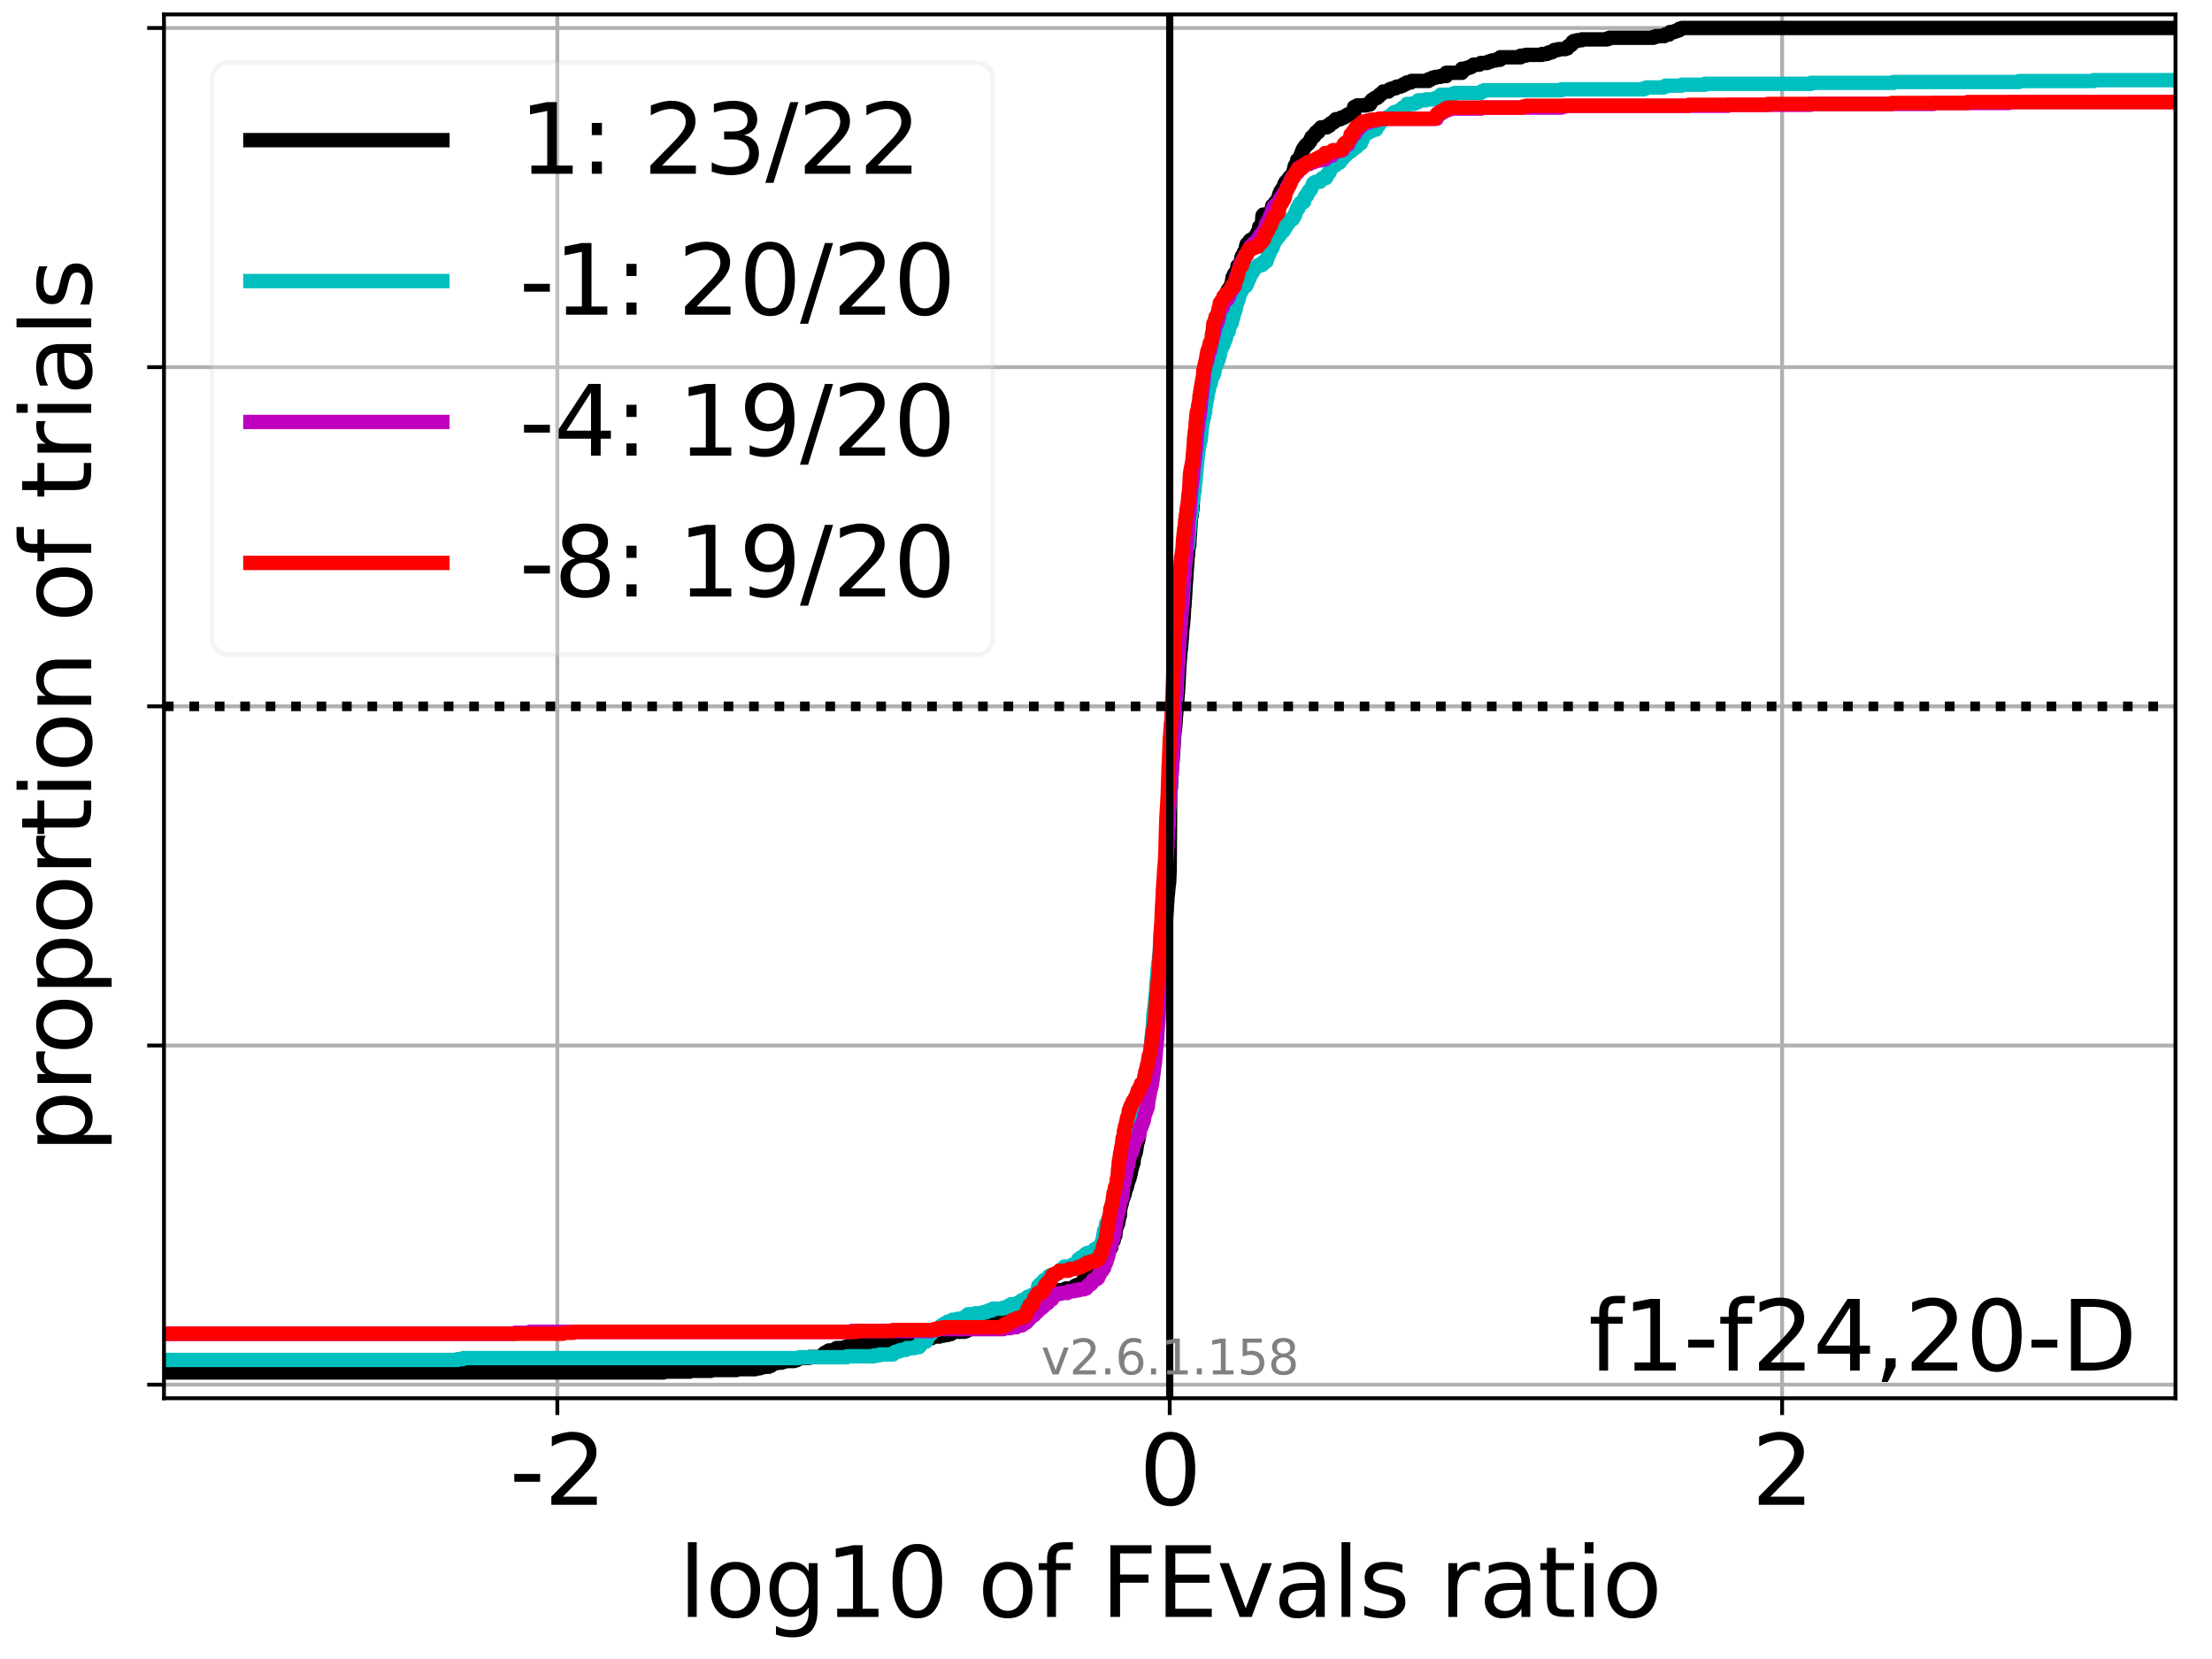 <?xml version="1.0" encoding="utf-8" standalone="no"?>
<!DOCTYPE svg PUBLIC "-//W3C//DTD SVG 1.1//EN"
  "http://www.w3.org/Graphics/SVG/1.1/DTD/svg11.dtd">
<svg xmlns:xlink="http://www.w3.org/1999/xlink" width="460.8pt" height="345.6pt" viewBox="0 0 460.8 345.6" xmlns="http://www.w3.org/2000/svg" version="1.1">
 <defs>
  <style type="text/css">*{stroke-linejoin: round; stroke-linecap: butt}</style>
 </defs>
 <g id="figure_1">
  <g id="patch_1">
   <path d="M 0 345.6 
L 460.8 345.6 
L 460.8 0 
L 0 0 
z
" style="fill: #ffffff"/>
  </g>
  <g id="axes_1">
   <g id="patch_2">
    <path d="M 34.16 291.28 
L 453.192 291.28 
L 453.192 3 
L 34.16 3 
z
" style="fill: #ffffff"/>
   </g>
   <g id="matplotlib.axis_1">
    <g id="xtick_1">
     <g id="line2d_1">
      <path d="M 116.105 291.28 
L 116.105 3 
" clip-path="url(#p5b9d5ba016)" style="fill: none; stroke: #b0b0b0; stroke-width: 0.8; stroke-linecap: square"/>
     </g>
     <g id="line2d_2">
      <defs>
       <path id="mdcb64e3caa" d="M 0 0 
L 0 3.5 
" style="stroke: #000000; stroke-width: 0.8"/>
      </defs>
      <g>
       <use xlink:href="#mdcb64e3caa" x="116.105" y="291.28" style="stroke: #000000; stroke-width: 0.8"/>
      </g>
     </g>
     <g id="text_1">
      <!-- -2 -->
      <g transform="translate(106.134 313.477)scale(0.2 -0.2)">
       <defs>
        <path id="DejaVuSans-2d" d="M 313 2009 
L 1997 2009 
L 1997 1497 
L 313 1497 
L 313 2009 
z
" transform="scale(0.016)"/>
        <path id="DejaVuSans-32" d="M 1228 531 
L 3431 531 
L 3431 0 
L 469 0 
L 469 531 
Q 828 903 1448 1529 
Q 2069 2156 2228 2338 
Q 2531 2678 2651 2914 
Q 2772 3150 2772 3378 
Q 2772 3750 2511 3984 
Q 2250 4219 1831 4219 
Q 1534 4219 1204 4116 
Q 875 4013 500 3803 
L 500 4441 
Q 881 4594 1212 4672 
Q 1544 4750 1819 4750 
Q 2544 4750 2975 4387 
Q 3406 4025 3406 3419 
Q 3406 3131 3298 2873 
Q 3191 2616 2906 2266 
Q 2828 2175 2409 1742 
Q 1991 1309 1228 531 
z
" transform="scale(0.016)"/>
       </defs>
       <use xlink:href="#DejaVuSans-2d"/>
       <use xlink:href="#DejaVuSans-32" x="36.084"/>
      </g>
     </g>
    </g>
    <g id="xtick_2">
     <g id="line2d_3">
      <path d="M 243.676 291.28 
L 243.676 3 
" clip-path="url(#p5b9d5ba016)" style="fill: none; stroke: #b0b0b0; stroke-width: 0.8; stroke-linecap: square"/>
     </g>
     <g id="line2d_4">
      <g>
       <use xlink:href="#mdcb64e3caa" x="243.676" y="291.28" style="stroke: #000000; stroke-width: 0.8"/>
      </g>
     </g>
     <g id="text_2">
      <!-- 0 -->
      <g transform="translate(237.314 313.477)scale(0.2 -0.2)">
       <defs>
        <path id="DejaVuSans-30" d="M 2034 4250 
Q 1547 4250 1301 3770 
Q 1056 3291 1056 2328 
Q 1056 1369 1301 889 
Q 1547 409 2034 409 
Q 2525 409 2770 889 
Q 3016 1369 3016 2328 
Q 3016 3291 2770 3770 
Q 2525 4250 2034 4250 
z
M 2034 4750 
Q 2819 4750 3233 4129 
Q 3647 3509 3647 2328 
Q 3647 1150 3233 529 
Q 2819 -91 2034 -91 
Q 1250 -91 836 529 
Q 422 1150 422 2328 
Q 422 3509 836 4129 
Q 1250 4750 2034 4750 
z
" transform="scale(0.016)"/>
       </defs>
       <use xlink:href="#DejaVuSans-30"/>
      </g>
     </g>
    </g>
    <g id="xtick_3">
     <g id="line2d_5">
      <path d="M 371.247 291.28 
L 371.247 3 
" clip-path="url(#p5b9d5ba016)" style="fill: none; stroke: #b0b0b0; stroke-width: 0.8; stroke-linecap: square"/>
     </g>
     <g id="line2d_6">
      <g>
       <use xlink:href="#mdcb64e3caa" x="371.247" y="291.28" style="stroke: #000000; stroke-width: 0.8"/>
      </g>
     </g>
     <g id="text_3">
      <!-- 2 -->
      <g transform="translate(364.885 313.477)scale(0.2 -0.2)">
       <use xlink:href="#DejaVuSans-32"/>
      </g>
     </g>
    </g>
    <g id="text_4">
     <!-- log10 of FEvals ratio -->
     <g transform="translate(141.371 336.833)scale(0.2 -0.2)">
      <defs>
       <path id="DejaVuSans-6c" d="M 603 4863 
L 1178 4863 
L 1178 0 
L 603 0 
L 603 4863 
z
" transform="scale(0.016)"/>
       <path id="DejaVuSans-6f" d="M 1959 3097 
Q 1497 3097 1228 2736 
Q 959 2375 959 1747 
Q 959 1119 1226 758 
Q 1494 397 1959 397 
Q 2419 397 2687 759 
Q 2956 1122 2956 1747 
Q 2956 2369 2687 2733 
Q 2419 3097 1959 3097 
z
M 1959 3584 
Q 2709 3584 3137 3096 
Q 3566 2609 3566 1747 
Q 3566 888 3137 398 
Q 2709 -91 1959 -91 
Q 1206 -91 779 398 
Q 353 888 353 1747 
Q 353 2609 779 3096 
Q 1206 3584 1959 3584 
z
" transform="scale(0.016)"/>
       <path id="DejaVuSans-67" d="M 2906 1791 
Q 2906 2416 2648 2759 
Q 2391 3103 1925 3103 
Q 1463 3103 1205 2759 
Q 947 2416 947 1791 
Q 947 1169 1205 825 
Q 1463 481 1925 481 
Q 2391 481 2648 825 
Q 2906 1169 2906 1791 
z
M 3481 434 
Q 3481 -459 3084 -895 
Q 2688 -1331 1869 -1331 
Q 1566 -1331 1297 -1286 
Q 1028 -1241 775 -1147 
L 775 -588 
Q 1028 -725 1275 -790 
Q 1522 -856 1778 -856 
Q 2344 -856 2625 -561 
Q 2906 -266 2906 331 
L 2906 616 
Q 2728 306 2450 153 
Q 2172 0 1784 0 
Q 1141 0 747 490 
Q 353 981 353 1791 
Q 353 2603 747 3093 
Q 1141 3584 1784 3584 
Q 2172 3584 2450 3431 
Q 2728 3278 2906 2969 
L 2906 3500 
L 3481 3500 
L 3481 434 
z
" transform="scale(0.016)"/>
       <path id="DejaVuSans-31" d="M 794 531 
L 1825 531 
L 1825 4091 
L 703 3866 
L 703 4441 
L 1819 4666 
L 2450 4666 
L 2450 531 
L 3481 531 
L 3481 0 
L 794 0 
L 794 531 
z
" transform="scale(0.016)"/>
       <path id="DejaVuSans-20" transform="scale(0.016)"/>
       <path id="DejaVuSans-66" d="M 2375 4863 
L 2375 4384 
L 1825 4384 
Q 1516 4384 1395 4259 
Q 1275 4134 1275 3809 
L 1275 3500 
L 2222 3500 
L 2222 3053 
L 1275 3053 
L 1275 0 
L 697 0 
L 697 3053 
L 147 3053 
L 147 3500 
L 697 3500 
L 697 3744 
Q 697 4328 969 4595 
Q 1241 4863 1831 4863 
L 2375 4863 
z
" transform="scale(0.016)"/>
       <path id="DejaVuSans-46" d="M 628 4666 
L 3309 4666 
L 3309 4134 
L 1259 4134 
L 1259 2759 
L 3109 2759 
L 3109 2228 
L 1259 2228 
L 1259 0 
L 628 0 
L 628 4666 
z
" transform="scale(0.016)"/>
       <path id="DejaVuSans-45" d="M 628 4666 
L 3578 4666 
L 3578 4134 
L 1259 4134 
L 1259 2753 
L 3481 2753 
L 3481 2222 
L 1259 2222 
L 1259 531 
L 3634 531 
L 3634 0 
L 628 0 
L 628 4666 
z
" transform="scale(0.016)"/>
       <path id="DejaVuSans-76" d="M 191 3500 
L 800 3500 
L 1894 563 
L 2988 3500 
L 3597 3500 
L 2284 0 
L 1503 0 
L 191 3500 
z
" transform="scale(0.016)"/>
       <path id="DejaVuSans-61" d="M 2194 1759 
Q 1497 1759 1228 1600 
Q 959 1441 959 1056 
Q 959 750 1161 570 
Q 1363 391 1709 391 
Q 2188 391 2477 730 
Q 2766 1069 2766 1631 
L 2766 1759 
L 2194 1759 
z
M 3341 1997 
L 3341 0 
L 2766 0 
L 2766 531 
Q 2569 213 2275 61 
Q 1981 -91 1556 -91 
Q 1019 -91 701 211 
Q 384 513 384 1019 
Q 384 1609 779 1909 
Q 1175 2209 1959 2209 
L 2766 2209 
L 2766 2266 
Q 2766 2663 2505 2880 
Q 2244 3097 1772 3097 
Q 1472 3097 1187 3025 
Q 903 2953 641 2809 
L 641 3341 
Q 956 3463 1253 3523 
Q 1550 3584 1831 3584 
Q 2591 3584 2966 3190 
Q 3341 2797 3341 1997 
z
" transform="scale(0.016)"/>
       <path id="DejaVuSans-73" d="M 2834 3397 
L 2834 2853 
Q 2591 2978 2328 3040 
Q 2066 3103 1784 3103 
Q 1356 3103 1142 2972 
Q 928 2841 928 2578 
Q 928 2378 1081 2264 
Q 1234 2150 1697 2047 
L 1894 2003 
Q 2506 1872 2764 1633 
Q 3022 1394 3022 966 
Q 3022 478 2636 193 
Q 2250 -91 1575 -91 
Q 1294 -91 989 -36 
Q 684 19 347 128 
L 347 722 
Q 666 556 975 473 
Q 1284 391 1588 391 
Q 1994 391 2212 530 
Q 2431 669 2431 922 
Q 2431 1156 2273 1281 
Q 2116 1406 1581 1522 
L 1381 1569 
Q 847 1681 609 1914 
Q 372 2147 372 2553 
Q 372 3047 722 3315 
Q 1072 3584 1716 3584 
Q 2034 3584 2315 3537 
Q 2597 3491 2834 3397 
z
" transform="scale(0.016)"/>
       <path id="DejaVuSans-72" d="M 2631 2963 
Q 2534 3019 2420 3045 
Q 2306 3072 2169 3072 
Q 1681 3072 1420 2755 
Q 1159 2438 1159 1844 
L 1159 0 
L 581 0 
L 581 3500 
L 1159 3500 
L 1159 2956 
Q 1341 3275 1631 3429 
Q 1922 3584 2338 3584 
Q 2397 3584 2469 3576 
Q 2541 3569 2628 3553 
L 2631 2963 
z
" transform="scale(0.016)"/>
       <path id="DejaVuSans-74" d="M 1172 4494 
L 1172 3500 
L 2356 3500 
L 2356 3053 
L 1172 3053 
L 1172 1153 
Q 1172 725 1289 603 
Q 1406 481 1766 481 
L 2356 481 
L 2356 0 
L 1766 0 
Q 1100 0 847 248 
Q 594 497 594 1153 
L 594 3053 
L 172 3053 
L 172 3500 
L 594 3500 
L 594 4494 
L 1172 4494 
z
" transform="scale(0.016)"/>
       <path id="DejaVuSans-69" d="M 603 3500 
L 1178 3500 
L 1178 0 
L 603 0 
L 603 3500 
z
M 603 4863 
L 1178 4863 
L 1178 4134 
L 603 4134 
L 603 4863 
z
" transform="scale(0.016)"/>
      </defs>
      <use xlink:href="#DejaVuSans-6c"/>
      <use xlink:href="#DejaVuSans-6f" x="27.783"/>
      <use xlink:href="#DejaVuSans-67" x="88.965"/>
      <use xlink:href="#DejaVuSans-31" x="152.441"/>
      <use xlink:href="#DejaVuSans-30" x="216.064"/>
      <use xlink:href="#DejaVuSans-20" x="279.688"/>
      <use xlink:href="#DejaVuSans-6f" x="311.475"/>
      <use xlink:href="#DejaVuSans-66" x="372.656"/>
      <use xlink:href="#DejaVuSans-20" x="407.861"/>
      <use xlink:href="#DejaVuSans-46" x="439.648"/>
      <use xlink:href="#DejaVuSans-45" x="497.168"/>
      <use xlink:href="#DejaVuSans-76" x="560.352"/>
      <use xlink:href="#DejaVuSans-61" x="619.531"/>
      <use xlink:href="#DejaVuSans-6c" x="680.811"/>
      <use xlink:href="#DejaVuSans-73" x="708.594"/>
      <use xlink:href="#DejaVuSans-20" x="760.693"/>
      <use xlink:href="#DejaVuSans-72" x="792.48"/>
      <use xlink:href="#DejaVuSans-61" x="833.594"/>
      <use xlink:href="#DejaVuSans-74" x="894.873"/>
      <use xlink:href="#DejaVuSans-69" x="934.082"/>
      <use xlink:href="#DejaVuSans-6f" x="961.865"/>
     </g>
    </g>
   </g>
   <g id="matplotlib.axis_2">
    <g id="ytick_1">
     <g id="line2d_7">
      <path d="M 34.16 288.454 
L 453.192 288.454 
" clip-path="url(#p5b9d5ba016)" style="fill: none; stroke: #b0b0b0; stroke-width: 0.8; stroke-linecap: square"/>
     </g>
     <g id="line2d_8">
      <defs>
       <path id="mc6acef7239" d="M 0 0 
L -3.5 0 
" style="stroke: #000000; stroke-width: 0.8"/>
      </defs>
      <g>
       <use xlink:href="#mc6acef7239" x="34.16" y="288.454" style="stroke: #000000; stroke-width: 0.8"/>
      </g>
     </g>
    </g>
    <g id="ytick_2">
     <g id="line2d_9">
      <path d="M 34.16 217.797 
L 453.192 217.797 
" clip-path="url(#p5b9d5ba016)" style="fill: none; stroke: #b0b0b0; stroke-width: 0.8; stroke-linecap: square"/>
     </g>
     <g id="line2d_10">
      <g>
       <use xlink:href="#mc6acef7239" x="34.16" y="217.797" style="stroke: #000000; stroke-width: 0.8"/>
      </g>
     </g>
    </g>
    <g id="ytick_3">
     <g id="line2d_11">
      <path d="M 34.16 147.14 
L 453.192 147.14 
" clip-path="url(#p5b9d5ba016)" style="fill: none; stroke: #b0b0b0; stroke-width: 0.8; stroke-linecap: square"/>
     </g>
     <g id="line2d_12">
      <g>
       <use xlink:href="#mc6acef7239" x="34.16" y="147.14" style="stroke: #000000; stroke-width: 0.8"/>
      </g>
     </g>
    </g>
    <g id="ytick_4">
     <g id="line2d_13">
      <path d="M 34.16 76.483 
L 453.192 76.483 
" clip-path="url(#p5b9d5ba016)" style="fill: none; stroke: #b0b0b0; stroke-width: 0.8; stroke-linecap: square"/>
     </g>
     <g id="line2d_14">
      <g>
       <use xlink:href="#mc6acef7239" x="34.16" y="76.483" style="stroke: #000000; stroke-width: 0.8"/>
      </g>
     </g>
    </g>
    <g id="ytick_5">
     <g id="line2d_15">
      <path d="M 34.16 5.826 
L 453.192 5.826 
" clip-path="url(#p5b9d5ba016)" style="fill: none; stroke: #b0b0b0; stroke-width: 0.8; stroke-linecap: square"/>
     </g>
     <g id="line2d_16">
      <g>
       <use xlink:href="#mc6acef7239" x="34.16" y="5.826" style="stroke: #000000; stroke-width: 0.8"/>
      </g>
     </g>
    </g>
    <g id="text_5">
     <!-- proportion of trials -->
     <g transform="translate(19.001 240.146)rotate(-90)scale(0.2 -0.2)">
      <defs>
       <path id="DejaVuSans-70" d="M 1159 525 
L 1159 -1331 
L 581 -1331 
L 581 3500 
L 1159 3500 
L 1159 2969 
Q 1341 3281 1617 3432 
Q 1894 3584 2278 3584 
Q 2916 3584 3314 3078 
Q 3713 2572 3713 1747 
Q 3713 922 3314 415 
Q 2916 -91 2278 -91 
Q 1894 -91 1617 61 
Q 1341 213 1159 525 
z
M 3116 1747 
Q 3116 2381 2855 2742 
Q 2594 3103 2138 3103 
Q 1681 3103 1420 2742 
Q 1159 2381 1159 1747 
Q 1159 1113 1420 752 
Q 1681 391 2138 391 
Q 2594 391 2855 752 
Q 3116 1113 3116 1747 
z
" transform="scale(0.016)"/>
       <path id="DejaVuSans-6e" d="M 3513 2113 
L 3513 0 
L 2938 0 
L 2938 2094 
Q 2938 2591 2744 2837 
Q 2550 3084 2163 3084 
Q 1697 3084 1428 2787 
Q 1159 2491 1159 1978 
L 1159 0 
L 581 0 
L 581 3500 
L 1159 3500 
L 1159 2956 
Q 1366 3272 1645 3428 
Q 1925 3584 2291 3584 
Q 2894 3584 3203 3211 
Q 3513 2838 3513 2113 
z
" transform="scale(0.016)"/>
      </defs>
      <use xlink:href="#DejaVuSans-70"/>
      <use xlink:href="#DejaVuSans-72" x="63.477"/>
      <use xlink:href="#DejaVuSans-6f" x="102.34"/>
      <use xlink:href="#DejaVuSans-70" x="163.521"/>
      <use xlink:href="#DejaVuSans-6f" x="226.998"/>
      <use xlink:href="#DejaVuSans-72" x="288.18"/>
      <use xlink:href="#DejaVuSans-74" x="329.293"/>
      <use xlink:href="#DejaVuSans-69" x="368.502"/>
      <use xlink:href="#DejaVuSans-6f" x="396.285"/>
      <use xlink:href="#DejaVuSans-6e" x="457.467"/>
      <use xlink:href="#DejaVuSans-20" x="520.846"/>
      <use xlink:href="#DejaVuSans-6f" x="552.633"/>
      <use xlink:href="#DejaVuSans-66" x="613.814"/>
      <use xlink:href="#DejaVuSans-20" x="649.02"/>
      <use xlink:href="#DejaVuSans-74" x="680.807"/>
      <use xlink:href="#DejaVuSans-72" x="720.016"/>
      <use xlink:href="#DejaVuSans-69" x="761.129"/>
      <use xlink:href="#DejaVuSans-61" x="788.912"/>
      <use xlink:href="#DejaVuSans-6c" x="850.191"/>
      <use xlink:href="#DejaVuSans-73" x="877.975"/>
     </g>
    </g>
   </g>
   <g id="line2d_17">
    <path d="M 34.16 285.908 
L 138.225 285.908 
L 138.225 285.738 
L 143.647 285.738 
L 143.647 285.568 
L 148.105 285.568 
L 148.105 285.398 
L 153.421 285.398 
L 153.421 285.229 
L 157.307 285.229 
L 157.307 285.059 
L 158.219 285.059 
L 158.219 284.889 
L 158.793 284.889 
L 158.793 284.719 
L 160.138 284.719 
L 160.138 284.55 
L 160.569 284.55 
L 160.569 284.38 
L 160.712 284.38 
L 160.712 284.21 
L 160.938 284.21 
L 160.938 284.04 
L 161.512 284.04 
L 161.512 283.871 
L 162.789 283.871 
L 162.789 283.701 
L 163.363 283.701 
L 163.363 283.531 
L 165.4 283.531 
L 165.4 283.361 
L 165.974 283.361 
L 166.063 283.022 
L 166.637 283.022 
L 166.637 282.852 
L 168.658 282.852 
L 168.658 282.682 
L 171.176 282.682 
L 171.176 282.513 
L 171.486 282.513 
L 171.577 282.003 
L 171.75 282.003 
L 171.75 281.834 
L 172.06 281.834 
L 172.06 281.664 
L 172.514 281.664 
L 172.514 281.494 
L 172.662 281.494 
L 172.662 281.324 
L 173.703 281.324 
L 173.703 281.155 
L 174.081 281.155 
L 174.081 280.985 
L 174.277 280.985 
L 174.277 280.815 
L 175.888 280.815 
L 175.888 280.645 
L 176.462 280.645 
L 176.462 280.476 
L 176.953 280.476 
L 176.953 280.306 
L 178.539 280.306 
L 178.539 280.136 
L 180.916 280.136 
L 180.916 279.966 
L 181.052 279.966 
L 181.052 279.797 
L 181.49 279.797 
L 181.49 279.627 
L 183.147 279.627 
L 183.147 279.457 
L 183.854 279.457 
L 183.854 279.287 
L 189.771 279.287 
L 189.771 278.948 
L 192.01 278.948 
L 192.01 278.778 
L 194.041 278.778 
L 194.041 278.439 
L 195.674 278.439 
L 195.674 278.269 
L 196.426 278.269 
L 196.426 278.099 
L 197.398 278.099 
L 197.398 277.929 
L 198.072 277.929 
L 198.172 277.59 
L 198.309 277.59 
L 198.309 277.42 
L 200.938 277.42 
L 200.938 277.25 
L 201.453 277.25 
L 201.453 277.081 
L 201.69 277.081 
L 201.69 276.911 
L 202.01 276.911 
L 202.01 276.741 
L 202.662 276.741 
L 202.662 276.571 
L 203.139 276.571 
L 203.167 276.232 
L 203.336 276.232 
L 203.436 275.893 
L 203.743 275.893 
L 203.743 275.723 
L 205.273 275.723 
L 205.273 275.553 
L 205.731 275.553 
L 205.731 275.383 
L 206.717 275.383 
L 206.717 275.214 
L 207.25 275.214 
L 207.25 275.044 
L 207.892 275.044 
L 207.892 274.874 
L 208.404 274.874 
L 208.431 274.535 
L 208.972 274.535 
L 209.007 273.856 
L 209.302 273.856 
L 209.302 273.686 
L 209.972 273.686 
L 210.071 273.346 
L 210.447 273.346 
L 210.447 273.177 
L 210.709 273.177 
L 210.709 273.007 
L 210.926 273.007 
L 210.996 272.667 
L 211.064 272.667 
L 211.064 272.498 
L 211.374 272.498 
L 211.374 272.328 
L 211.667 272.328 
L 211.667 272.158 
L 212.035 272.158 
L 212.035 271.988 
L 212.489 271.988 
L 212.489 271.819 
L 213.157 271.819 
L 213.242 270.8 
L 214.536 270.8 
L 214.536 270.63 
L 214.683 270.63 
L 214.685 270.291 
L 214.847 270.291 
L 214.847 270.121 
L 216.299 270.121 
L 216.299 269.951 
L 216.461 269.951 
L 216.461 269.782 
L 218.107 269.782 
L 218.107 269.612 
L 218.293 269.612 
L 218.293 269.442 
L 218.794 269.442 
L 218.827 269.103 
L 219.114 269.103 
L 219.174 268.763 
L 221.692 268.763 
L 221.692 268.593 
L 222.022 268.593 
L 222.022 268.424 
L 223.663 268.424 
L 223.716 268.084 
L 223.852 268.084 
L 223.852 267.914 
L 224.165 267.914 
L 224.165 267.745 
L 224.659 267.745 
L 224.659 267.575 
L 225.284 267.575 
L 225.284 267.405 
L 225.441 267.405 
L 225.543 266.896 
L 225.679 266.896 
L 225.679 266.726 
L 226.147 266.726 
L 226.18 266.387 
L 226.262 266.387 
L 226.348 266.047 
L 226.401 266.047 
L 226.427 265.708 
L 226.663 265.708 
L 226.663 265.538 
L 227.517 265.538 
L 227.517 265.368 
L 227.658 265.368 
L 227.658 265.198 
L 227.942 265.198 
L 228.016 264.52 
L 228.115 264.52 
L 228.174 263.501 
L 228.524 263.501 
L 228.524 263.331 
L 229.02 263.331 
L 229.02 263.162 
L 229.214 263.162 
L 229.275 262.822 
L 229.493 262.822 
L 229.493 262.652 
L 229.622 262.652 
L 229.622 262.483 
L 229.79 262.483 
L 229.79 262.313 
L 230.011 262.313 
L 230.078 261.973 
L 230.13 261.973 
L 230.137 261.464 
L 230.335 261.464 
L 230.335 261.294 
L 230.707 261.294 
L 230.813 260.785 
L 230.855 260.785 
L 230.906 260.276 
L 231.102 260.276 
L 231.184 259.936 
L 231.479 259.936 
L 231.578 259.088 
L 231.628 259.088 
L 231.685 258.578 
L 231.814 258.578 
L 231.814 258.409 
L 232.008 258.409 
L 232.06 257.73 
L 232.156 257.73 
L 232.18 257.39 
L 232.34 257.39 
L 232.444 255.862 
L 232.564 255.862 
L 232.659 255.183 
L 232.777 255.183 
L 232.777 255.014 
L 232.896 255.014 
L 232.97 254.335 
L 233.015 254.335 
L 233.113 253.656 
L 233.151 253.656 
L 233.177 253.316 
L 233.272 253.316 
L 233.374 251.789 
L 233.398 251.789 
L 233.489 251.279 
L 233.526 251.279 
L 233.628 250.77 
L 233.668 250.77 
L 233.77 250.091 
L 233.808 250.091 
L 233.863 249.582 
L 233.954 249.582 
L 233.954 249.412 
L 234.067 249.412 
L 234.118 248.903 
L 234.185 248.903 
L 234.185 248.733 
L 234.31 248.733 
L 234.361 248.054 
L 234.427 248.054 
L 234.476 247.715 
L 234.57 247.715 
L 234.59 247.375 
L 234.717 247.375 
L 234.817 246.866 
L 234.844 246.866 
L 234.948 246.187 
L 234.97 246.187 
L 234.97 246.017 
L 235.094 246.017 
L 235.168 245.508 
L 235.282 245.508 
L 235.34 244.999 
L 235.416 244.999 
L 235.522 244.489 
L 235.56 244.489 
L 235.655 243.641 
L 235.674 243.641 
L 235.738 243.301 
L 235.81 243.301 
L 235.882 242.792 
L 235.925 242.792 
L 236.021 242.283 
L 236.125 242.283 
L 236.205 241.264 
L 236.249 241.264 
L 236.308 240.416 
L 236.487 240.416 
L 236.546 240.076 
L 236.604 240.076 
L 236.691 239.397 
L 236.729 239.397 
L 236.812 238.548 
L 236.861 238.548 
L 236.959 237.869 
L 236.976 237.869 
L 236.976 237.7 
L 237.087 237.7 
L 237.166 237.021 
L 237.229 237.021 
L 237.315 236.002 
L 237.351 236.002 
L 237.405 234.814 
L 237.472 234.814 
L 237.577 233.965 
L 237.619 233.965 
L 237.686 232.607 
L 237.74 232.607 
L 237.844 231.589 
L 237.896 231.589 
L 237.99 230.57 
L 238.028 230.57 
L 238.084 229.891 
L 238.256 229.891 
L 238.321 229.552 
L 238.373 229.552 
L 238.477 228.703 
L 238.494 228.703 
L 238.604 227.854 
L 238.625 227.854 
L 238.732 225.987 
L 238.769 225.987 
L 238.81 225.138 
L 238.912 225.138 
L 238.991 224.12 
L 239.043 224.12 
L 239.131 222.932 
L 239.189 222.932 
L 239.261 222.083 
L 239.307 222.083 
L 239.406 220.725 
L 239.42 220.725 
L 239.502 220.046 
L 239.533 220.046 
L 239.637 218.858 
L 239.682 218.858 
L 239.783 217.67 
L 239.822 217.67 
L 239.926 216.991 
L 239.977 216.991 
L 240.08 216.312 
L 240.102 216.312 
L 240.199 214.954 
L 240.23 214.954 
L 240.326 213.426 
L 240.35 213.426 
L 240.427 212.407 
L 240.475 212.407 
L 240.56 211.559 
L 240.618 211.559 
L 240.695 210.88 
L 240.735 210.88 
L 240.836 209.522 
L 240.875 209.522 
L 240.982 207.824 
L 240.999 207.824 
L 241.05 207.145 
L 241.165 207.145 
L 241.223 206.297 
L 241.29 206.297 
L 241.398 204.769 
L 241.423 204.769 
L 241.516 203.241 
L 241.54 203.241 
L 241.636 201.713 
L 241.657 201.713 
L 241.763 200.186 
L 241.793 200.186 
L 241.883 199.337 
L 241.914 199.337 
L 241.966 198.488 
L 242.034 198.488 
L 242.034 198.318 
L 242.178 198.318 
L 242.238 197.47 
L 242.305 197.47 
L 242.404 196.282 
L 242.445 196.282 
L 242.497 195.772 
L 242.559 195.772 
L 242.661 194.245 
L 242.671 194.245 
L 242.764 192.717 
L 242.785 192.717 
L 242.894 191.868 
L 242.91 191.868 
L 243.007 189.831 
L 243.033 189.831 
L 243.138 187.964 
L 243.157 187.964 
L 243.233 186.436 
L 243.276 186.436 
L 243.385 185.078 
L 243.406 185.078 
L 243.486 184.06 
L 243.537 184.06 
L 243.646 181.683 
L 243.662 181.683 
L 243.77 165.727 
L 243.784 165.727 
L 243.873 164.199 
L 243.912 164.199 
L 243.999 161.314 
L 244.03 161.314 
L 244.14 159.616 
L 244.149 159.616 
L 244.23 158.598 
L 244.267 158.598 
L 244.367 156.9 
L 244.392 156.9 
L 244.486 154.863 
L 244.513 154.863 
L 244.619 153.166 
L 244.628 153.166 
L 244.721 151.978 
L 244.771 151.978 
L 244.88 150.62 
L 244.889 150.62 
L 244.999 148.753 
L 245.029 148.753 
L 245.134 147.055 
L 245.143 147.055 
L 245.251 145.867 
L 245.257 145.867 
L 245.346 144.509 
L 245.37 144.509 
L 245.475 142.642 
L 245.489 142.642 
L 245.597 140.265 
L 245.601 140.265 
L 245.693 138.398 
L 245.716 138.398 
L 245.82 136.87 
L 245.829 136.87 
L 245.936 135.343 
L 245.976 135.343 
L 246.086 134.154 
L 246.091 134.154 
L 246.192 132.796 
L 246.214 132.796 
L 246.302 130.929 
L 246.345 130.929 
L 246.446 129.911 
L 246.463 129.911 
L 246.568 128.553 
L 246.575 128.553 
L 246.682 126.346 
L 246.729 126.346 
L 246.835 124.479 
L 246.861 124.479 
L 246.963 122.442 
L 246.974 122.442 
L 247.068 120.914 
L 247.088 120.914 
L 247.195 119.047 
L 247.203 119.047 
L 247.3 117.519 
L 247.315 117.519 
L 247.417 115.822 
L 247.464 115.822 
L 247.569 114.294 
L 247.586 114.294 
L 247.676 113.615 
L 247.737 113.615 
L 247.837 111.578 
L 247.862 111.578 
L 247.968 109.711 
L 247.988 109.711 
L 248.063 108.013 
L 248.107 108.013 
L 248.153 107.504 
L 248.225 107.504 
L 248.331 106.146 
L 248.397 106.146 
L 248.506 104.109 
L 248.51 104.109 
L 248.548 102.921 
L 248.627 102.921 
L 248.733 101.224 
L 248.751 101.224 
L 248.854 99.526 
L 248.883 99.526 
L 248.984 97.998 
L 249 97.998 
L 249.083 96.81 
L 249.113 96.81 
L 249.219 95.283 
L 249.284 95.283 
L 249.313 94.773 
L 249.398 94.773 
L 249.449 94.264 
L 249.526 94.264 
L 249.626 92.906 
L 249.652 92.906 
L 249.754 91.548 
L 249.772 91.548 
L 249.872 90.53 
L 249.888 90.53 
L 249.899 90.19 
L 250.043 90.19 
L 250.144 89.002 
L 250.2 89.002 
L 250.249 88.323 
L 250.331 88.323 
L 250.372 87.983 
L 250.466 87.983 
L 250.575 87.474 
L 250.613 87.474 
L 250.715 85.946 
L 250.759 85.946 
L 250.854 85.268 
L 250.904 85.268 
L 251.011 84.249 
L 251.031 84.249 
L 251.128 83.74 
L 251.187 83.74 
L 251.294 82.552 
L 251.315 82.552 
L 251.41 81.703 
L 251.433 81.703 
L 251.539 80.684 
L 251.571 80.684 
L 251.66 78.817 
L 251.695 78.817 
L 251.695 78.647 
L 251.814 78.647 
L 251.906 77.968 
L 251.962 77.968 
L 252.041 77.289 
L 252.144 77.289 
L 252.219 76.441 
L 252.268 76.441 
L 252.356 75.083 
L 252.408 75.083 
L 252.467 74.404 
L 252.582 74.404 
L 252.675 73.725 
L 252.731 73.725 
L 252.835 73.216 
L 252.895 73.216 
L 253.002 71.518 
L 253.008 71.518 
L 253.103 70.839 
L 253.126 70.839 
L 253.141 70.5 
L 253.265 70.5 
L 253.372 69.821 
L 253.39 69.821 
L 253.451 69.142 
L 253.518 69.142 
L 253.6 68.123 
L 253.687 68.123 
L 253.771 67.614 
L 253.822 67.614 
L 253.91 66.595 
L 253.942 66.595 
L 253.995 66.086 
L 254.094 66.086 
L 254.177 65.577 
L 254.217 65.577 
L 254.27 65.237 
L 254.337 65.237 
L 254.43 64.728 
L 254.452 64.728 
L 254.53 64.049 
L 254.571 64.049 
L 254.571 63.879 
L 254.702 63.879 
L 254.77 63.37 
L 254.903 63.37 
L 254.991 62.012 
L 255.158 62.012 
L 255.225 61.673 
L 255.326 61.673 
L 255.43 61.333 
L 255.476 61.333 
L 255.573 60.824 
L 255.791 60.824 
L 255.826 60.315 
L 256.134 60.315 
L 256.202 59.806 
L 256.281 59.806 
L 256.376 59.466 
L 256.532 59.466 
L 256.625 58.617 
L 256.669 58.617 
L 256.76 57.769 
L 257.001 57.769 
L 257.095 57.09 
L 257.204 57.09 
L 257.204 56.92 
L 257.451 56.92 
L 257.526 56.58 
L 257.585 56.58 
L 257.636 56.241 
L 257.734 56.241 
L 257.79 55.392 
L 258.25 55.392 
L 258.304 55.053 
L 258.365 55.053 
L 258.466 54.374 
L 258.499 54.374 
L 258.607 53.695 
L 258.623 53.695 
L 258.721 53.355 
L 258.931 53.355 
L 259.031 52.846 
L 259.072 52.846 
L 259.148 52.506 
L 259.352 52.506 
L 259.366 52.167 
L 259.481 52.167 
L 259.575 51.318 
L 259.615 51.318 
L 259.67 50.979 
L 259.737 50.979 
L 259.737 50.809 
L 260.059 50.809 
L 260.059 50.639 
L 260.232 50.639 
L 260.316 50.13 
L 260.487 50.13 
L 260.487 49.96 
L 260.832 49.96 
L 260.832 49.791 
L 261.27 49.791 
L 261.294 49.451 
L 261.407 49.451 
L 261.407 49.281 
L 261.741 49.281 
L 261.814 48.772 
L 261.9 48.772 
L 261.938 48.433 
L 262.083 48.433 
L 262.083 48.263 
L 262.21 48.263 
L 262.306 47.414 
L 262.328 47.414 
L 262.328 47.244 
L 262.749 47.244 
L 262.79 46.905 
L 262.877 46.905 
L 262.985 45.038 
L 263.024 45.038 
L 263.024 44.868 
L 263.152 44.868 
L 263.152 44.698 
L 264.139 44.698 
L 264.139 44.528 
L 264.541 44.528 
L 264.544 44.189 
L 264.752 44.189 
L 264.809 43.849 
L 264.867 43.849 
L 264.975 43.17 
L 265.012 43.17 
L 265.045 42.831 
L 265.397 42.831 
L 265.459 42.491 
L 265.618 42.491 
L 265.637 42.152 
L 265.854 42.152 
L 265.956 41.812 
L 266.097 41.812 
L 266.161 41.473 
L 266.266 41.473 
L 266.282 41.133 
L 266.381 41.133 
L 266.486 40.455 
L 266.687 40.455 
L 266.704 39.945 
L 266.87 39.945 
L 266.908 39.606 
L 267.148 39.606 
L 267.148 39.266 
L 267.389 39.266 
L 267.444 38.927 
L 267.526 38.927 
L 267.531 38.418 
L 267.665 38.418 
L 267.716 38.078 
L 267.799 38.078 
L 267.799 37.908 
L 268.042 37.908 
L 268.042 37.739 
L 268.253 37.739 
L 268.287 37.399 
L 268.396 37.399 
L 268.396 37.229 
L 268.585 37.229 
L 268.617 36.89 
L 268.858 36.89 
L 268.858 36.72 
L 269.177 36.72 
L 269.238 36.211 
L 269.368 36.211 
L 269.43 35.702 
L 269.538 35.702 
L 269.633 34.853 
L 269.687 34.853 
L 269.751 34.513 
L 269.936 34.513 
L 269.936 34.344 
L 270.068 34.344 
L 270.117 33.834 
L 270.201 33.834 
L 270.232 33.325 
L 270.592 33.325 
L 270.644 32.986 
L 270.775 32.986 
L 270.847 32.476 
L 271.031 32.476 
L 271.065 31.967 
L 271.168 31.967 
L 271.254 31.458 
L 271.401 31.458 
L 271.41 31.118 
L 271.579 31.118 
L 271.602 30.779 
L 271.791 30.779 
L 271.894 30.439 
L 271.978 30.439 
L 271.978 30.27 
L 272.226 30.27 
L 272.226 30.1 
L 272.353 30.1 
L 272.353 29.93 
L 272.607 29.93 
L 272.687 29.591 
L 272.799 29.591 
L 272.799 29.421 
L 272.992 29.421 
L 273.07 28.912 
L 273.194 28.912 
L 273.207 28.572 
L 273.397 28.572 
L 273.397 28.403 
L 273.796 28.403 
L 273.861 27.893 
L 274.11 27.893 
L 274.11 27.554 
L 274.613 27.554 
L 274.69 27.045 
L 274.994 27.045 
L 274.994 26.875 
L 275.146 26.875 
L 275.186 26.535 
L 276.406 26.535 
L 276.465 26.196 
L 276.97 26.196 
L 277.048 25.856 
L 277.184 25.856 
L 277.184 25.687 
L 277.489 25.687 
L 277.489 25.517 
L 277.839 25.517 
L 277.839 25.347 
L 278.056 25.347 
L 278.089 25.008 
L 278.246 25.008 
L 278.246 24.838 
L 279.233 24.838 
L 279.233 24.668 
L 279.393 24.668 
L 279.393 24.498 
L 280.005 24.498 
L 280.005 24.329 
L 280.209 24.329 
L 280.209 24.159 
L 280.589 24.159 
L 280.589 23.989 
L 280.781 23.989 
L 280.781 23.819 
L 281.653 23.819 
L 281.653 23.65 
L 281.964 23.65 
L 281.964 23.48 
L 282.079 23.48 
L 282.079 22.292 
L 282.64 22.292 
L 282.731 21.952 
L 284.633 21.952 
L 284.633 21.782 
L 285.371 21.782 
L 285.43 21.443 
L 285.592 21.443 
L 285.682 20.934 
L 285.846 20.934 
L 285.846 20.764 
L 286.161 20.764 
L 286.161 20.594 
L 286.349 20.594 
L 286.349 20.424 
L 286.864 20.424 
L 286.864 20.255 
L 287.026 20.255 
L 287.026 20.085 
L 287.279 20.085 
L 287.328 19.745 
L 287.594 19.745 
L 287.594 19.576 
L 287.827 19.576 
L 287.827 19.406 
L 288.039 19.406 
L 288.119 19.066 
L 289.261 19.066 
L 289.296 18.727 
L 289.552 18.727 
L 289.552 18.557 
L 290.093 18.557 
L 290.093 18.387 
L 290.745 18.387 
L 290.745 18.218 
L 290.938 18.218 
L 290.938 18.048 
L 291.732 18.048 
L 291.732 17.878 
L 292.196 17.878 
L 292.196 17.709 
L 292.367 17.709 
L 292.367 17.539 
L 292.848 17.539 
L 292.848 17.369 
L 293.018 17.369 
L 293.018 17.199 
L 293.835 17.199 
L 293.835 17.03 
L 294.006 17.03 
L 294.006 16.86 
L 297.581 16.86 
L 297.581 16.52 
L 298.161 16.52 
L 298.161 16.351 
L 298.408 16.351 
L 298.408 16.181 
L 299.06 16.181 
L 299.06 16.011 
L 300.047 16.011 
L 300.047 15.841 
L 301.28 15.841 
L 301.28 15.162 
L 304.543 15.162 
L 304.553 14.314 
L 305.521 14.314 
L 305.521 14.144 
L 306.024 14.144 
L 306.024 13.974 
L 306.481 13.974 
L 306.481 13.804 
L 306.738 13.804 
L 306.738 13.635 
L 306.955 13.635 
L 306.955 13.465 
L 308.18 13.465 
L 308.18 13.295 
L 308.462 13.295 
L 308.462 13.125 
L 309.776 13.125 
L 309.776 12.956 
L 310.211 12.956 
L 310.211 12.786 
L 310.719 12.786 
L 310.719 12.616 
L 311.542 12.616 
L 311.542 12.446 
L 312.512 12.446 
L 312.532 11.937 
L 316.783 11.937 
L 316.783 11.598 
L 317.843 11.598 
L 317.843 11.428 
L 321.205 11.428 
L 321.205 11.258 
L 322.195 11.258 
L 322.195 11.088 
L 322.646 11.088 
L 322.646 10.919 
L 323.246 10.919 
L 323.246 10.749 
L 323.578 10.749 
L 323.578 10.579 
L 323.765 10.579 
L 323.765 10.409 
L 324.624 10.409 
L 324.624 10.24 
L 326.007 10.24 
L 326.007 10.07 
L 326.546 10.07 
L 326.607 9.73 
L 326.733 9.73 
L 326.733 9.561 
L 326.997 9.561 
L 326.997 9.391 
L 327.308 9.391 
L 327.413 9.051 
L 327.592 9.051 
L 327.598 8.712 
L 327.835 8.712 
L 327.835 8.542 
L 328.592 8.542 
L 328.592 8.372 
L 329.544 8.372 
L 329.544 8.203 
L 334.782 8.203 
L 334.782 8.033 
L 335.307 8.033 
L 335.307 7.863 
L 344.446 7.863 
L 344.446 7.693 
L 344.971 7.693 
L 344.971 7.524 
L 346.696 7.524 
L 346.696 7.354 
L 346.883 7.354 
L 346.883 7.184 
L 347.72 7.184 
L 347.741 6.845 
L 347.907 6.845 
L 347.907 6.675 
L 348.766 6.675 
L 348.766 6.505 
L 349.248 6.505 
L 349.248 6.336 
L 349.773 6.336 
L 349.848 5.996 
L 350.373 5.996 
L 350.373 5.826 
L 453.192 5.826 
L 453.192 5.826 
" clip-path="url(#p5b9d5ba016)" style="fill: none; stroke: #000000; stroke-width: 3; stroke-linecap: square"/>
   </g>
   <g id="line2d_18">
    <path clip-path="url(#p5b9d5ba016)" style="fill: none; stroke: #000000; stroke-width: 3; stroke-linecap: square"/>
   </g>
   <g id="line2d_19">
    <path d="M 34.16 283.305 
L 95.369 283.305 
L 95.369 283.114 
L 96.515 283.114 
L 96.515 282.923 
L 166.478 282.923 
L 166.478 282.733 
L 176.428 282.733 
L 176.428 282.542 
L 182.088 282.542 
L 182.088 282.351 
L 183.191 282.351 
L 183.191 282.16 
L 186.037 282.16 
L 186.037 281.97 
L 186.2 281.97 
L 186.2 281.779 
L 186.543 281.779 
L 186.543 281.588 
L 187.127 281.588 
L 187.127 281.398 
L 187.669 281.398 
L 187.669 281.207 
L 188.759 281.207 
L 188.759 281.016 
L 188.904 281.016 
L 188.904 280.825 
L 190.536 280.825 
L 190.536 280.635 
L 191.441 280.635 
L 191.441 280.444 
L 191.644 280.444 
L 191.692 279.681 
L 192.222 279.681 
L 192.222 279.491 
L 192.9 279.491 
L 192.9 279.3 
L 193.019 279.3 
L 193.112 278.728 
L 193.297 278.728 
L 193.315 278.346 
L 193.535 278.346 
L 193.535 278.156 
L 193.68 278.156 
L 193.68 277.965 
L 193.854 277.965 
L 193.854 277.774 
L 194.085 277.774 
L 194.103 277.393 
L 194.443 277.393 
L 194.443 277.202 
L 194.744 277.202 
L 194.744 277.011 
L 195.312 277.011 
L 195.312 276.821 
L 195.717 276.821 
L 195.717 276.63 
L 196.075 276.63 
L 196.146 276.058 
L 196.588 276.058 
L 196.588 275.867 
L 196.777 275.867 
L 196.777 275.676 
L 197.355 275.676 
L 197.456 275.295 
L 198.219 275.295 
L 198.219 275.104 
L 198.409 275.104 
L 198.409 274.914 
L 199.518 274.914 
L 199.518 274.723 
L 200.893 274.723 
L 200.893 274.532 
L 201.082 274.532 
L 201.171 274.151 
L 201.66 274.151 
L 201.689 273.769 
L 203.151 273.769 
L 203.151 273.579 
L 204.69 273.579 
L 204.69 273.388 
L 205.43 273.388 
L 205.43 273.197 
L 205.858 273.197 
L 205.858 273.006 
L 206.596 273.006 
L 206.596 272.816 
L 206.835 272.816 
L 206.835 272.625 
L 208.862 272.625 
L 208.862 272.434 
L 209.905 272.434 
L 209.97 272.053 
L 210.338 272.053 
L 210.338 271.862 
L 210.673 271.862 
L 210.673 271.672 
L 211.825 271.672 
L 211.825 271.481 
L 212.385 271.481 
L 212.385 271.29 
L 212.714 271.29 
L 212.755 270.909 
L 213.404 270.909 
L 213.404 270.718 
L 213.72 270.718 
L 213.72 270.527 
L 213.963 270.527 
L 214.065 270.146 
L 214.851 270.146 
L 214.851 269.955 
L 214.963 269.955 
L 214.963 269.764 
L 215.553 269.764 
L 215.553 269.574 
L 215.786 269.574 
L 215.786 269.383 
L 216.009 269.383 
L 216.018 269.002 
L 216.158 269.002 
L 216.226 268.239 
L 216.276 268.239 
L 216.286 267.857 
L 216.504 267.857 
L 216.504 267.667 
L 216.636 267.667 
L 216.636 267.476 
L 216.997 267.476 
L 216.997 267.285 
L 217.271 267.285 
L 217.369 266.904 
L 217.408 266.904 
L 217.408 266.713 
L 217.779 266.713 
L 217.779 266.522 
L 218.324 266.522 
L 218.324 266.332 
L 218.451 266.332 
L 218.559 265.76 
L 219.136 265.76 
L 219.136 265.569 
L 219.871 265.569 
L 219.871 265.378 
L 220.167 265.378 
L 220.167 265.187 
L 220.413 265.187 
L 220.413 264.997 
L 220.752 264.997 
L 220.768 264.615 
L 221.324 264.615 
L 221.324 264.425 
L 221.515 264.425 
L 221.523 264.043 
L 221.701 264.043 
L 221.701 263.853 
L 223.053 263.853 
L 223.053 263.662 
L 223.359 263.662 
L 223.359 263.471 
L 224.401 263.471 
L 224.412 263.09 
L 224.526 263.09 
L 224.569 262.518 
L 224.646 262.518 
L 224.646 262.327 
L 225.05 262.327 
L 225.152 261.945 
L 225.58 261.945 
L 225.58 261.755 
L 225.775 261.755 
L 225.775 261.564 
L 225.976 261.564 
L 225.976 261.373 
L 226.203 261.373 
L 226.203 261.183 
L 226.557 261.183 
L 226.557 260.992 
L 227.859 260.992 
L 227.928 260.42 
L 228.037 260.42 
L 228.037 260.229 
L 228.36 260.229 
L 228.36 260.038 
L 228.802 260.038 
L 228.802 259.848 
L 229.013 259.848 
L 229.013 259.657 
L 229.136 259.657 
L 229.136 259.466 
L 229.347 259.466 
L 229.398 259.085 
L 229.482 259.085 
L 229.58 258.513 
L 229.627 258.513 
L 229.692 258.131 
L 229.758 258.131 
L 229.867 257.178 
L 229.925 257.178 
L 229.991 256.415 
L 230.07 256.415 
L 230.07 256.224 
L 230.237 256.224 
L 230.315 255.652 
L 230.356 255.652 
L 230.436 254.889 
L 230.609 254.889 
L 230.609 254.699 
L 230.754 254.699 
L 230.826 254.127 
L 231.015 254.127 
L 231.119 253.364 
L 231.233 253.364 
L 231.244 252.982 
L 231.352 252.982 
L 231.459 252.41 
L 231.547 252.41 
L 231.573 251.838 
L 231.692 251.838 
L 231.752 251.457 
L 231.839 251.457 
L 231.925 250.884 
L 232.021 250.884 
L 232.107 250.503 
L 232.182 250.503 
L 232.291 249.74 
L 232.328 249.74 
L 232.424 248.596 
L 232.489 248.596 
L 232.543 247.833 
L 232.616 247.833 
L 232.657 247.452 
L 232.791 247.452 
L 232.854 247.07 
L 232.929 247.07 
L 233.012 246.498 
L 233.057 246.498 
L 233.076 246.117 
L 233.178 246.117 
L 233.178 245.926 
L 233.309 245.926 
L 233.309 245.735 
L 233.442 245.735 
L 233.499 245.354 
L 233.601 245.354 
L 233.694 244.4 
L 233.731 244.4 
L 233.834 243.447 
L 233.844 243.447 
L 233.865 243.066 
L 234.015 243.066 
L 234.035 242.684 
L 234.181 242.684 
L 234.181 242.493 
L 234.32 242.493 
L 234.385 241.731 
L 234.443 241.731 
L 234.478 240.777 
L 234.571 240.777 
L 234.6 240.396 
L 234.706 240.396 
L 234.779 239.823 
L 234.909 239.823 
L 234.99 239.251 
L 235.096 239.251 
L 235.189 238.87 
L 235.328 238.87 
L 235.411 238.298 
L 235.479 238.298 
L 235.585 237.344 
L 235.644 237.344 
L 235.644 237.154 
L 235.777 237.154 
L 235.887 236.581 
L 235.955 236.581 
L 236.006 236.2 
L 236.11 236.2 
L 236.11 236.009 
L 236.237 236.009 
L 236.238 235.628 
L 236.544 235.628 
L 236.603 235.247 
L 236.676 235.247 
L 236.717 234.674 
L 236.805 234.674 
L 236.915 234.102 
L 236.924 234.102 
L 236.999 233.53 
L 237.046 233.53 
L 237.153 233.149 
L 237.23 233.149 
L 237.337 232.005 
L 237.472 232.005 
L 237.579 230.67 
L 237.647 230.67 
L 237.65 230.288 
L 237.763 230.288 
L 237.813 229.716 
L 237.886 229.716 
L 237.997 228.953 
L 238.024 228.953 
L 238.044 228.572 
L 238.176 228.572 
L 238.265 228.19 
L 238.331 228.19 
L 238.372 227.618 
L 238.448 227.618 
L 238.556 226.474 
L 238.619 226.474 
L 238.714 225.711 
L 238.742 225.711 
L 238.798 224.376 
L 238.892 224.376 
L 238.997 223.232 
L 239.016 223.232 
L 239.108 222.851 
L 239.184 222.851 
L 239.294 221.516 
L 239.319 221.516 
L 239.363 220.562 
L 239.482 220.562 
L 239.587 219.99 
L 239.608 219.99 
L 239.719 218.846 
L 239.724 218.846 
L 239.825 217.511 
L 239.835 217.511 
L 239.893 215.985 
L 239.951 215.985 
L 240.034 214.65 
L 240.097 214.65 
L 240.204 212.552 
L 240.211 212.552 
L 240.295 211.027 
L 240.329 211.027 
L 240.439 210.073 
L 240.462 210.073 
L 240.552 209.12 
L 240.579 209.12 
L 240.664 207.975 
L 240.706 207.975 
L 240.787 206.641 
L 240.82 206.641 
L 240.909 204.733 
L 240.954 204.733 
L 241.056 203.399 
L 241.081 203.399 
L 241.17 201.682 
L 241.204 201.682 
L 241.302 200.538 
L 241.388 200.538 
L 241.484 199.012 
L 241.5 199.012 
L 241.597 197.868 
L 241.615 197.868 
L 241.725 195.198 
L 241.738 195.198 
L 241.824 193.482 
L 241.884 193.482 
L 241.992 192.91 
L 242.001 192.91 
L 242.072 191.384 
L 242.125 191.384 
L 242.23 188.142 
L 242.239 188.142 
L 242.348 186.426 
L 242.355 186.426 
L 242.445 184.137 
L 242.472 184.137 
L 242.579 182.993 
L 242.591 182.993 
L 242.692 181.467 
L 242.702 181.467 
L 242.804 178.797 
L 242.829 178.797 
L 242.925 177.462 
L 242.947 177.462 
L 243.057 175.365 
L 243.07 175.365 
L 243.175 173.839 
L 243.183 173.839 
L 243.274 172.123 
L 243.394 172.123 
L 243.495 168.881 
L 243.506 168.881 
L 243.572 167.736 
L 243.618 167.736 
L 243.709 165.829 
L 243.74 165.829 
L 243.842 162.969 
L 243.858 162.969 
L 243.957 161.634 
L 243.977 161.634 
L 244.084 159.727 
L 244.1 159.727 
L 244.209 157.438 
L 244.215 157.438 
L 244.312 155.913 
L 244.333 155.913 
L 244.436 154.387 
L 244.454 154.387 
L 244.56 152.289 
L 244.566 152.289 
L 244.644 150.382 
L 244.687 150.382 
L 244.77 148.284 
L 244.808 148.284 
L 244.917 146.377 
L 244.933 146.377 
L 245.043 144.279 
L 245.049 144.279 
L 245.158 141.8 
L 245.169 141.8 
L 245.277 139.512 
L 245.285 139.512 
L 245.394 137.795 
L 245.466 137.795 
L 245.573 134.744 
L 245.581 134.744 
L 245.662 133.218 
L 245.697 133.218 
L 245.796 131.502 
L 245.819 131.502 
L 245.91 129.786 
L 245.935 129.786 
L 246.034 128.069 
L 246.054 128.069 
L 246.138 126.734 
L 246.171 126.734 
L 246.255 125.781 
L 246.31 125.781 
L 246.417 124.255 
L 246.425 124.255 
L 246.532 122.539 
L 246.543 122.539 
L 246.629 120.25 
L 246.655 120.25 
L 246.764 118.534 
L 246.784 118.534 
L 246.862 117.39 
L 246.915 117.39 
L 247.007 116.055 
L 247.031 116.055 
L 247.128 114.72 
L 247.146 114.72 
L 247.244 114.148 
L 247.347 114.148 
L 247.397 113.766 
L 247.461 113.766 
L 247.568 112.622 
L 247.582 112.622 
L 247.689 111.096 
L 247.694 111.096 
L 247.792 110.143 
L 247.806 110.143 
L 247.893 108.236 
L 247.94 108.236 
L 247.992 107.854 
L 248.073 107.854 
L 248.176 106.901 
L 248.214 106.901 
L 248.325 104.994 
L 248.34 104.994 
L 248.413 104.612 
L 248.452 104.612 
L 248.55 103.85 
L 248.57 103.85 
L 248.679 102.896 
L 248.714 102.896 
L 248.785 102.324 
L 248.834 102.324 
L 248.924 100.798 
L 248.959 100.798 
L 249.047 100.035 
L 249.072 100.035 
L 249.147 98.51 
L 249.203 98.51 
L 249.302 97.175 
L 249.328 97.175 
L 249.423 95.84 
L 249.452 95.84 
L 249.537 94.505 
L 249.599 94.505 
L 249.7 93.361 
L 249.74 93.361 
L 249.849 92.789 
L 249.869 92.789 
L 249.964 91.835 
L 250.108 91.835 
L 250.182 90.881 
L 250.224 90.881 
L 250.335 89.165 
L 250.341 89.165 
L 250.376 88.784 
L 250.459 88.784 
L 250.557 87.449 
L 250.679 87.449 
L 250.788 86.877 
L 250.842 86.877 
L 250.947 85.923 
L 251.026 85.923 
L 251.101 84.779 
L 251.142 84.779 
L 251.234 84.207 
L 251.263 84.207 
L 251.336 83.444 
L 251.384 83.444 
L 251.472 82.872 
L 251.514 82.872 
L 251.623 81.918 
L 251.66 81.918 
L 251.762 81.155 
L 251.844 81.155 
L 251.913 80.202 
L 251.973 80.202 
L 251.973 80.011 
L 252.198 80.011 
L 252.289 79.248 
L 252.325 79.248 
L 252.353 78.676 
L 252.443 78.676 
L 252.443 78.486 
L 252.61 78.486 
L 252.651 77.913 
L 252.891 77.913 
L 252.999 77.341 
L 253.016 77.341 
L 253.089 76.578 
L 253.137 76.578 
L 253.215 76.197 
L 253.363 76.197 
L 253.458 75.434 
L 253.647 75.434 
L 253.657 75.053 
L 253.818 75.053 
L 253.926 74.481 
L 253.978 74.481 
L 254.062 74.099 
L 254.107 74.099 
L 254.209 73.336 
L 254.221 73.336 
L 254.309 72.764 
L 254.42 72.764 
L 254.5 72.383 
L 254.588 72.383 
L 254.637 72.002 
L 254.769 72.002 
L 254.821 71.62 
L 254.959 71.62 
L 255.02 71.048 
L 255.122 71.048 
L 255.122 70.857 
L 255.261 70.857 
L 255.276 70.285 
L 255.433 70.285 
L 255.519 69.713 
L 255.551 69.713 
L 255.638 69.141 
L 255.93 69.141 
L 256.025 68.378 
L 256.103 68.378 
L 256.214 67.806 
L 256.261 67.806 
L 256.261 67.615 
L 256.392 67.615 
L 256.392 67.425 
L 256.544 67.425 
L 256.565 67.043 
L 256.665 67.043 
L 256.754 66.471 
L 256.799 66.471 
L 256.889 65.899 
L 256.949 65.899 
L 257.015 65.327 
L 257.103 65.327 
L 257.155 64.945 
L 257.253 64.945 
L 257.341 64.564 
L 257.388 64.564 
L 257.418 63.992 
L 257.503 63.992 
L 257.611 63.42 
L 257.619 63.42 
L 257.692 62.848 
L 257.843 62.848 
L 257.949 62.466 
L 258.023 62.466 
L 258.117 61.894 
L 258.153 61.894 
L 258.253 61.131 
L 258.277 61.131 
L 258.384 60.75 
L 258.612 60.75 
L 258.633 60.178 
L 258.867 60.178 
L 258.95 59.796 
L 259.321 59.796 
L 259.321 59.606 
L 259.564 59.606 
L 259.564 59.415 
L 259.677 59.415 
L 259.683 59.033 
L 259.824 59.033 
L 259.906 58.461 
L 260.08 58.461 
L 260.185 57.889 
L 260.362 57.889 
L 260.47 57.126 
L 260.597 57.126 
L 260.597 56.936 
L 260.825 56.936 
L 260.857 56.554 
L 261.091 56.554 
L 261.127 56.173 
L 261.247 56.173 
L 261.247 55.982 
L 261.362 55.982 
L 261.362 55.791 
L 261.648 55.791 
L 261.648 55.601 
L 261.927 55.601 
L 261.927 55.41 
L 262.092 55.41 
L 262.092 55.219 
L 262.928 55.219 
L 263.024 54.647 
L 263.577 54.647 
L 263.577 54.457 
L 263.843 54.457 
L 263.942 53.694 
L 264.086 53.694 
L 264.166 52.931 
L 264.433 52.931 
L 264.485 52.549 
L 264.582 52.549 
L 264.664 51.977 
L 264.88 51.977 
L 264.938 51.596 
L 265.092 51.596 
L 265.172 51.214 
L 265.226 51.214 
L 265.256 50.833 
L 265.358 50.833 
L 265.43 50.452 
L 265.523 50.452 
L 265.623 50.07 
L 265.815 50.07 
L 265.815 49.88 
L 265.936 49.88 
L 266.009 49.498 
L 266.053 49.498 
L 266.053 49.307 
L 266.39 49.307 
L 266.435 48.926 
L 266.659 48.926 
L 266.72 48.354 
L 266.897 48.354 
L 266.897 48.163 
L 267.364 48.163 
L 267.364 47.972 
L 267.496 47.972 
L 267.595 47.4 
L 267.82 47.4 
L 267.835 47.019 
L 267.995 47.019 
L 267.995 46.828 
L 268.22 46.828 
L 268.258 46.256 
L 268.535 46.256 
L 268.535 46.065 
L 268.819 46.065 
L 268.838 45.684 
L 269.297 45.684 
L 269.306 45.303 
L 269.542 45.303 
L 269.596 44.921 
L 269.671 44.921 
L 269.671 44.73 
L 269.83 44.73 
L 269.928 44.158 
L 269.996 44.158 
L 270.064 43.777 
L 270.115 43.777 
L 270.221 43.396 
L 270.496 43.396 
L 270.591 42.823 
L 270.626 42.823 
L 270.626 42.633 
L 270.875 42.633 
L 270.891 42.251 
L 271.388 42.251 
L 271.388 42.061 
L 271.652 42.061 
L 271.746 41.298 
L 271.834 41.298 
L 271.865 40.916 
L 272.022 40.916 
L 272.022 40.726 
L 272.323 40.726 
L 272.413 40.153 
L 272.608 40.153 
L 272.652 39.772 
L 272.799 39.772 
L 272.799 39.581 
L 273.033 39.581 
L 273.137 39.2 
L 273.21 39.2 
L 273.318 38.819 
L 273.385 38.819 
L 273.46 38.437 
L 273.518 38.437 
L 273.518 38.246 
L 273.698 38.246 
L 273.698 38.056 
L 274.094 38.056 
L 274.094 37.865 
L 275.007 37.865 
L 275.007 37.674 
L 275.156 37.674 
L 275.156 37.484 
L 275.332 37.484 
L 275.441 37.102 
L 276.217 37.102 
L 276.217 36.911 
L 276.349 36.911 
L 276.444 36.339 
L 276.633 36.339 
L 276.633 36.149 
L 276.821 36.149 
L 276.821 35.958 
L 276.963 35.958 
L 276.973 35.577 
L 277.093 35.577 
L 277.093 35.195 
L 277.218 35.195 
L 277.218 35.004 
L 277.469 35.004 
L 277.574 34.623 
L 277.807 34.623 
L 277.807 34.432 
L 278.262 34.432 
L 278.262 34.242 
L 278.505 34.242 
L 278.505 34.051 
L 278.624 34.051 
L 278.624 33.86 
L 279.113 33.86 
L 279.126 33.479 
L 279.249 33.479 
L 279.249 33.288 
L 279.538 33.288 
L 279.614 32.716 
L 280.012 32.716 
L 280.062 32.335 
L 280.447 32.335 
L 280.481 31.953 
L 280.819 31.953 
L 280.819 31.762 
L 281.018 31.762 
L 281.018 31.572 
L 281.439 31.572 
L 281.55 31.19 
L 281.615 31.19 
L 281.615 31 
L 282.104 31 
L 282.205 30.618 
L 282.629 30.618 
L 282.629 30.427 
L 282.761 30.427 
L 282.776 30.046 
L 283.001 30.046 
L 283.001 29.855 
L 283.514 29.855 
L 283.583 29.283 
L 283.776 29.283 
L 283.848 28.902 
L 283.928 28.902 
L 284.001 28.52 
L 284.107 28.52 
L 284.107 28.33 
L 284.225 28.33 
L 284.225 28.139 
L 284.355 28.139 
L 284.355 27.948 
L 284.587 27.948 
L 284.609 27.567 
L 285.23 27.567 
L 285.23 27.376 
L 285.636 27.376 
L 285.732 26.995 
L 286.669 26.995 
L 286.7 26.423 
L 286.984 26.423 
L 286.984 26.232 
L 287.126 26.232 
L 287.126 26.041 
L 287.274 26.041 
L 287.274 25.85 
L 287.398 25.85 
L 287.42 25.469 
L 287.683 25.469 
L 287.761 25.088 
L 288.093 25.088 
L 288.093 24.897 
L 288.459 24.897 
L 288.459 24.706 
L 288.754 24.706 
L 288.754 24.516 
L 289.121 24.516 
L 289.121 24.325 
L 289.734 24.325 
L 289.734 24.134 
L 289.888 24.134 
L 289.977 23.753 
L 290.185 23.753 
L 290.185 23.562 
L 290.407 23.562 
L 290.407 23.371 
L 291.068 23.371 
L 291.068 23.181 
L 291.435 23.181 
L 291.435 22.99 
L 291.779 22.99 
L 291.779 22.799 
L 292.064 22.799 
L 292.064 22.608 
L 292.202 22.608 
L 292.202 22.418 
L 292.632 22.418 
L 292.632 22.227 
L 292.84 22.227 
L 292.84 22.036 
L 292.969 22.036 
L 292.969 21.846 
L 293.105 21.846 
L 293.105 21.655 
L 294.546 21.655 
L 294.546 21.464 
L 295.02 21.464 
L 295.02 21.274 
L 295.421 21.274 
L 295.477 20.892 
L 297.016 20.892 
L 297.016 20.701 
L 298.783 20.701 
L 298.783 20.511 
L 299.33 20.511 
L 299.33 20.32 
L 299.959 20.32 
L 300.035 19.939 
L 300.127 19.939 
L 300.127 19.748 
L 302.523 19.748 
L 302.523 19.557 
L 303.048 19.557 
L 303.048 19.366 
L 308.471 19.366 
L 308.471 19.176 
L 308.721 19.176 
L 308.721 18.985 
L 309.195 18.985 
L 309.195 18.794 
L 325.307 18.794 
L 325.307 18.604 
L 342.414 18.604 
L 342.414 18.413 
L 342.982 18.413 
L 342.982 18.222 
L 346.605 18.222 
L 346.605 18.032 
L 346.981 18.032 
L 346.981 17.841 
L 350.331 17.841 
L 350.331 17.65 
L 355.147 17.65 
L 355.147 17.459 
L 377.239 17.459 
L 377.239 17.269 
L 394.475 17.269 
L 394.475 17.078 
L 420.625 17.078 
L 420.625 16.887 
L 436.153 16.887 
L 436.153 16.697 
L 453.192 16.697 
L 453.192 16.697 
" clip-path="url(#p5b9d5ba016)" style="fill: none; stroke: #00bfbf; stroke-width: 3; stroke-linecap: square"/>
   </g>
   <g id="line2d_20">
    <path clip-path="url(#p5b9d5ba016)" style="fill: none; stroke: #00bfbf; stroke-width: 3; stroke-linecap: square"/>
   </g>
   <g id="line2d_21">
    <path d="M 34.16 277.843 
L 107.288 277.843 
L 107.288 277.65 
L 110.338 277.65 
L 110.338 277.457 
L 177.445 277.457 
L 177.445 277.264 
L 194.077 277.264 
L 194.077 277.071 
L 194.846 277.071 
L 194.846 276.879 
L 209.045 276.879 
L 209.045 276.686 
L 210.493 276.686 
L 210.493 276.493 
L 211.738 276.493 
L 211.738 276.3 
L 211.926 276.3 
L 211.926 276.107 
L 212.907 276.107 
L 212.907 275.914 
L 213.186 275.914 
L 213.186 275.721 
L 213.412 275.721 
L 213.412 275.528 
L 213.804 275.528 
L 213.804 275.335 
L 213.998 275.335 
L 214 274.949 
L 214.355 274.949 
L 214.414 274.564 
L 214.566 274.564 
L 214.65 274.178 
L 215.173 274.178 
L 215.173 273.985 
L 215.446 273.985 
L 215.447 273.599 
L 215.705 273.599 
L 215.705 273.406 
L 216.021 273.406 
L 216.12 273.02 
L 216.391 273.02 
L 216.466 272.634 
L 216.674 272.634 
L 216.674 272.441 
L 217.107 272.441 
L 217.107 272.248 
L 217.311 272.248 
L 217.311 272.056 
L 217.517 272.056 
L 217.537 271.67 
L 217.644 271.67 
L 217.644 271.477 
L 218.276 271.477 
L 218.334 271.091 
L 218.461 271.091 
L 218.461 270.898 
L 218.706 270.898 
L 218.706 270.705 
L 219.144 270.705 
L 219.197 270.319 
L 219.367 270.319 
L 219.411 269.741 
L 220.03 269.741 
L 220.03 269.548 
L 220.859 269.548 
L 220.859 269.355 
L 222.397 269.355 
L 222.397 269.162 
L 222.657 269.162 
L 222.657 268.969 
L 223.816 268.969 
L 223.816 268.776 
L 224.78 268.776 
L 224.78 268.583 
L 225.827 268.583 
L 225.827 268.39 
L 226.313 268.39 
L 226.386 268.004 
L 226.573 268.004 
L 226.573 267.811 
L 226.807 267.811 
L 226.807 267.618 
L 227.153 267.618 
L 227.153 267.425 
L 227.39 267.425 
L 227.499 267.04 
L 227.572 267.04 
L 227.649 266.654 
L 228.136 266.654 
L 228.136 266.461 
L 228.51 266.461 
L 228.51 266.268 
L 228.744 266.268 
L 228.785 265.689 
L 229.022 265.689 
L 229.069 265.303 
L 229.181 265.303 
L 229.228 264.918 
L 229.463 264.918 
L 229.463 264.725 
L 229.622 264.725 
L 229.622 264.532 
L 229.746 264.532 
L 229.75 264.146 
L 230.01 264.146 
L 230.102 263.567 
L 230.124 263.567 
L 230.208 263.181 
L 230.364 263.181 
L 230.367 262.795 
L 230.524 262.795 
L 230.629 262.217 
L 230.683 262.217 
L 230.78 261.638 
L 230.885 261.638 
L 230.969 260.866 
L 231.033 260.866 
L 231.128 260.287 
L 231.202 260.287 
L 231.263 259.709 
L 231.372 259.709 
L 231.383 259.323 
L 231.488 259.323 
L 231.58 258.744 
L 231.628 258.744 
L 231.694 258.165 
L 231.814 258.165 
L 231.814 257.972 
L 231.949 257.972 
L 232.04 257.008 
L 232.147 257.008 
L 232.256 256.043 
L 232.306 256.043 
L 232.4 255.079 
L 232.491 255.079 
L 232.595 253.921 
L 232.648 253.921 
L 232.718 253.535 
L 232.777 253.535 
L 232.869 252.764 
L 232.904 252.764 
L 232.997 252.185 
L 233.096 252.185 
L 233.202 251.22 
L 233.209 251.22 
L 233.268 250.834 
L 233.337 250.834 
L 233.441 250.063 
L 233.498 250.063 
L 233.498 249.87 
L 233.642 249.87 
L 233.7 249.098 
L 233.806 249.098 
L 233.886 247.941 
L 233.937 247.941 
L 234.048 246.397 
L 234.245 246.397 
L 234.348 245.047 
L 234.378 245.047 
L 234.378 244.854 
L 234.528 244.854 
L 234.55 243.889 
L 234.672 243.889 
L 234.756 243.118 
L 234.833 243.118 
L 234.833 242.925 
L 234.95 242.925 
L 234.976 242.153 
L 235.088 242.153 
L 235.184 241.574 
L 235.21 241.574 
L 235.284 240.995 
L 235.33 240.995 
L 235.411 240.61 
L 235.509 240.61 
L 235.588 240.224 
L 235.703 240.224 
L 235.73 239.838 
L 235.854 239.838 
L 235.955 239.259 
L 236.026 239.259 
L 236.124 238.68 
L 236.178 238.68 
L 236.26 238.295 
L 236.309 238.295 
L 236.405 237.716 
L 236.469 237.716 
L 236.536 237.137 
L 236.915 237.137 
L 236.951 236.751 
L 237.046 236.751 
L 237.046 236.558 
L 237.251 236.558 
L 237.336 235.98 
L 237.399 235.98 
L 237.473 235.015 
L 237.692 235.015 
L 237.704 234.436 
L 237.91 234.436 
L 237.999 233.857 
L 238.115 233.857 
L 238.193 233.472 
L 238.264 233.472 
L 238.346 232.7 
L 238.41 232.7 
L 238.461 232.121 
L 238.55 232.121 
L 238.591 231.735 
L 238.709 231.735 
L 238.714 231.349 
L 238.822 231.349 
L 238.846 230.964 
L 238.978 230.964 
L 239.036 230.578 
L 239.108 230.578 
L 239.205 229.42 
L 239.233 229.42 
L 239.328 228.649 
L 239.38 228.649 
L 239.464 227.877 
L 239.519 227.877 
L 239.579 227.105 
L 239.676 227.105 
L 239.728 226.526 
L 239.845 226.526 
L 239.941 225.948 
L 239.964 225.948 
L 240.032 225.176 
L 240.085 225.176 
L 240.172 224.211 
L 240.211 224.211 
L 240.321 223.247 
L 240.337 223.247 
L 240.445 222.282 
L 240.455 222.282 
L 240.551 221.318 
L 240.596 221.318 
L 240.686 220.16 
L 240.719 220.16 
L 240.82 218.617 
L 240.832 218.617 
L 240.919 217.459 
L 240.959 217.459 
L 241.047 216.302 
L 241.072 216.302 
L 241.155 214.373 
L 241.184 214.373 
L 241.287 212.829 
L 241.325 212.829 
L 241.435 210.321 
L 241.44 210.321 
L 241.55 207.813 
L 241.552 207.813 
L 241.655 206.077 
L 241.689 206.077 
L 241.786 203.183 
L 241.826 203.183 
L 241.928 200.675 
L 241.953 200.675 
L 242.063 197.781 
L 242.07 197.781 
L 242.173 195.081 
L 242.201 195.081 
L 242.292 192.958 
L 242.343 192.958 
L 242.443 191.222 
L 242.455 191.222 
L 242.56 189.486 
L 242.57 189.486 
L 242.677 186.978 
L 242.687 186.978 
L 242.798 183.891 
L 242.804 183.891 
L 242.914 180.419 
L 242.926 180.419 
L 243.034 178.489 
L 243.048 178.489 
L 243.144 176.753 
L 243.173 176.753 
L 243.268 173.666 
L 243.293 173.666 
L 243.394 170.194 
L 243.408 170.194 
L 243.491 168.265 
L 243.551 168.265 
L 243.646 166.914 
L 243.689 166.914 
L 243.794 164.792 
L 243.803 164.792 
L 243.907 162.863 
L 243.92 162.863 
L 244.027 161.513 
L 244.052 161.513 
L 244.152 159.583 
L 244.165 159.583 
L 244.269 157.075 
L 244.281 157.075 
L 244.363 156.111 
L 244.405 156.111 
L 244.502 153.217 
L 244.521 153.217 
L 244.627 151.095 
L 244.637 151.095 
L 244.728 148.587 
L 244.752 148.587 
L 244.864 145.5 
L 244.881 145.5 
L 244.977 143.764 
L 245.002 143.764 
L 245.082 142.221 
L 245.137 142.221 
L 245.232 140.484 
L 245.264 140.484 
L 245.368 138.748 
L 245.377 138.748 
L 245.487 136.626 
L 245.497 136.626 
L 245.579 134.697 
L 245.611 134.697 
L 245.708 133.346 
L 245.723 133.346 
L 245.819 131.803 
L 245.853 131.803 
L 245.957 130.067 
L 246 130.067 
L 246.1 127.752 
L 246.124 127.752 
L 246.232 126.208 
L 246.244 126.208 
L 246.316 124.665 
L 246.357 124.665 
L 246.464 122.543 
L 246.476 122.543 
L 246.582 120.999 
L 246.588 120.999 
L 246.653 119.456 
L 246.716 119.456 
L 246.802 117.913 
L 246.831 117.913 
L 246.915 116.948 
L 246.979 116.948 
L 247.078 115.791 
L 247.099 115.791 
L 247.207 113.668 
L 247.219 113.668 
L 247.312 112.704 
L 247.336 112.704 
L 247.397 111.16 
L 247.463 111.16 
L 247.548 108.653 
L 247.575 108.653 
L 247.68 107.109 
L 247.758 107.109 
L 247.863 105.373 
L 247.88 105.373 
L 247.961 104.022 
L 247.991 104.022 
L 248.085 102.672 
L 248.104 102.672 
L 248.178 101.322 
L 248.24 101.322 
L 248.327 100.164 
L 248.38 100.164 
L 248.481 99.199 
L 248.506 99.199 
L 248.61 97.656 
L 248.618 97.656 
L 248.726 96.499 
L 248.811 96.499 
L 248.876 95.341 
L 248.929 95.341 
L 249.031 93.798 
L 249.072 93.798 
L 249.161 92.64 
L 249.196 92.64 
L 249.285 91.097 
L 249.307 91.097 
L 249.389 89.746 
L 249.435 89.746 
L 249.512 89.168 
L 249.55 89.168 
L 249.644 88.01 
L 249.668 88.01 
L 249.764 87.045 
L 249.825 87.045 
L 249.925 86.274 
L 249.936 86.274 
L 250.042 85.309 
L 250.052 85.309 
L 250.138 84.152 
L 250.182 84.152 
L 250.265 82.608 
L 250.341 82.608 
L 250.446 81.644 
L 250.455 81.644 
L 250.564 80.486 
L 250.589 80.486 
L 250.679 79.522 
L 250.716 79.522 
L 250.825 77.785 
L 250.844 77.785 
L 250.925 76.821 
L 250.959 76.821 
L 251.066 76.435 
L 251.097 76.435 
L 251.201 75.663 
L 251.214 75.663 
L 251.299 75.277 
L 251.466 75.277 
L 251.522 74.699 
L 251.597 74.699 
L 251.687 73.927 
L 251.722 73.927 
L 251.831 73.541 
L 251.862 73.541 
L 251.889 73.155 
L 252.051 73.155 
L 252.126 72.384 
L 252.204 72.384 
L 252.291 71.805 
L 252.324 71.805 
L 252.434 71.226 
L 252.449 71.226 
L 252.545 70.454 
L 252.627 70.454 
L 252.687 70.069 
L 252.744 70.069 
L 252.812 69.49 
L 252.882 69.49 
L 252.913 68.911 
L 253.018 68.911 
L 253.089 68.332 
L 253.137 68.332 
L 253.157 67.754 
L 253.305 67.754 
L 253.305 67.561 
L 253.455 67.561 
L 253.525 67.175 
L 253.57 67.175 
L 253.663 66.789 
L 253.765 66.789 
L 253.865 66.017 
L 253.933 66.017 
L 254.004 64.86 
L 254.07 64.86 
L 254.157 64.474 
L 254.201 64.474 
L 254.201 64.281 
L 254.512 64.281 
L 254.512 64.088 
L 254.676 64.088 
L 254.776 63.316 
L 254.79 63.316 
L 254.883 62.738 
L 254.982 62.738 
L 254.982 62.545 
L 255.532 62.545 
L 255.532 62.352 
L 255.746 62.352 
L 255.822 61.773 
L 256.049 61.773 
L 256.139 61.194 
L 256.211 61.194 
L 256.263 60.615 
L 256.483 60.615 
L 256.483 60.423 
L 256.666 60.423 
L 256.772 60.037 
L 256.838 60.037 
L 256.842 59.651 
L 257.241 59.651 
L 257.349 58.3 
L 257.418 58.3 
L 257.51 57.722 
L 257.563 57.722 
L 257.609 57.336 
L 257.752 57.336 
L 257.854 56.95 
L 257.865 56.95 
L 257.975 56.371 
L 258.037 56.371 
L 258.037 56.178 
L 258.152 56.178 
L 258.259 55.407 
L 258.297 55.407 
L 258.369 55.021 
L 258.444 55.021 
L 258.444 54.828 
L 258.73 54.828 
L 258.79 54.249 
L 258.899 54.249 
L 258.899 54.056 
L 259.024 54.056 
L 259.024 53.863 
L 259.236 53.863 
L 259.304 53.285 
L 259.644 53.285 
L 259.745 52.899 
L 259.814 52.899 
L 259.83 52.513 
L 259.929 52.513 
L 259.929 52.32 
L 260.131 52.32 
L 260.209 51.934 
L 260.359 51.934 
L 260.423 51.355 
L 260.652 51.355 
L 260.652 51.162 
L 261.161 51.162 
L 261.201 50.584 
L 261.485 50.584 
L 261.485 50.391 
L 261.669 50.391 
L 261.669 50.198 
L 261.877 50.198 
L 261.877 50.005 
L 262.027 50.005 
L 262.027 49.812 
L 262.232 49.812 
L 262.257 49.426 
L 262.431 49.426 
L 262.471 49.04 
L 262.73 49.04 
L 262.73 48.847 
L 262.945 48.847 
L 262.976 48.462 
L 263.285 48.462 
L 263.339 47.883 
L 263.417 47.883 
L 263.417 47.69 
L 263.533 47.69 
L 263.533 47.497 
L 263.673 47.497 
L 263.717 46.725 
L 264.021 46.725 
L 264.067 46.147 
L 264.276 46.147 
L 264.361 45.568 
L 264.568 45.568 
L 264.576 44.989 
L 264.749 44.989 
L 264.764 44.603 
L 264.885 44.603 
L 264.982 44.024 
L 265.01 44.024 
L 265.01 43.831 
L 265.131 43.831 
L 265.131 43.639 
L 265.248 43.639 
L 265.304 43.06 
L 265.552 43.06 
L 265.552 42.867 
L 265.668 42.867 
L 265.668 42.674 
L 265.898 42.674 
L 265.898 42.481 
L 266.146 42.481 
L 266.146 42.288 
L 266.354 42.288 
L 266.354 42.095 
L 266.51 42.095 
L 266.616 41.516 
L 266.688 41.516 
L 266.688 41.324 
L 266.864 41.324 
L 266.864 41.131 
L 267.059 41.131 
L 267.124 40.745 
L 267.35 40.745 
L 267.371 40.359 
L 267.462 40.359 
L 267.462 40.166 
L 267.601 40.166 
L 267.601 39.973 
L 267.76 39.973 
L 267.76 39.78 
L 267.878 39.78 
L 267.943 39.394 
L 268.038 39.394 
L 268.064 39.008 
L 268.189 39.008 
L 268.189 38.816 
L 268.427 38.816 
L 268.435 38.43 
L 268.558 38.43 
L 268.558 38.237 
L 268.735 38.237 
L 268.78 37.658 
L 268.939 37.658 
L 269.047 37.079 
L 269.175 37.079 
L 269.175 36.886 
L 269.492 36.886 
L 269.543 36.501 
L 269.681 36.501 
L 269.681 36.308 
L 269.843 36.308 
L 269.843 36.115 
L 269.984 36.115 
L 269.984 35.922 
L 270.367 35.922 
L 270.441 35.343 
L 270.483 35.343 
L 270.511 34.957 
L 270.876 34.957 
L 270.876 34.764 
L 271.389 34.764 
L 271.389 34.571 
L 271.682 34.571 
L 271.682 34.378 
L 271.981 34.378 
L 271.981 34.185 
L 272.754 34.185 
L 272.754 33.993 
L 273.001 33.993 
L 273.001 33.8 
L 273.651 33.8 
L 273.651 33.607 
L 274.216 33.607 
L 274.216 33.414 
L 275.114 33.414 
L 275.114 33.221 
L 276.076 33.221 
L 276.076 33.028 
L 276.259 33.028 
L 276.259 32.835 
L 276.416 32.835 
L 276.416 32.642 
L 276.728 32.642 
L 276.728 32.449 
L 277.436 32.449 
L 277.458 32.063 
L 277.723 32.063 
L 277.749 31.678 
L 278.036 31.678 
L 278.036 31.485 
L 278.903 31.485 
L 278.903 31.292 
L 279.698 31.292 
L 279.745 30.906 
L 279.887 30.906 
L 279.887 30.713 
L 280.027 30.713 
L 280.11 30.327 
L 280.287 30.327 
L 280.287 30.134 
L 280.865 30.134 
L 280.926 29.748 
L 280.995 29.748 
L 281.069 29.362 
L 281.115 29.362 
L 281.115 29.17 
L 281.258 29.17 
L 281.258 28.977 
L 281.398 28.977 
L 281.48 28.398 
L 281.658 28.398 
L 281.658 28.205 
L 281.966 28.205 
L 281.966 28.012 
L 282.2 28.012 
L 282.296 27.433 
L 282.494 27.433 
L 282.494 27.24 
L 282.727 27.24 
L 282.81 26.855 
L 282.862 26.855 
L 282.862 26.662 
L 283.256 26.662 
L 283.336 26.276 
L 283.604 26.276 
L 283.604 26.083 
L 283.865 26.083 
L 283.938 25.697 
L 284.493 25.697 
L 284.493 25.504 
L 285.216 25.504 
L 285.216 25.311 
L 285.679 25.311 
L 285.679 25.118 
L 286.577 25.118 
L 286.577 24.925 
L 287.314 24.925 
L 287.314 24.732 
L 299.291 24.732 
L 299.337 24.347 
L 299.48 24.347 
L 299.48 24.154 
L 299.62 24.154 
L 299.702 23.768 
L 299.879 23.768 
L 299.879 23.575 
L 300.457 23.575 
L 300.518 23.189 
L 301.032 23.189 
L 301.032 22.996 
L 301.558 22.996 
L 301.558 22.803 
L 302.087 22.803 
L 302.087 22.61 
L 308.587 22.61 
L 308.587 22.417 
L 325.218 22.417 
L 325.218 22.224 
L 325.987 22.224 
L 325.987 22.032 
L 359.926 22.032 
L 359.926 21.839 
L 377.141 21.839 
L 377.141 21.646 
L 402.824 21.646 
L 402.824 21.453 
L 418.456 21.453 
L 418.456 21.26 
L 453.192 21.26 
L 453.192 21.26 
" clip-path="url(#p5b9d5ba016)" style="fill: none; stroke: #bf00bf; stroke-width: 3; stroke-linecap: square"/>
   </g>
   <g id="line2d_22">
    <path clip-path="url(#p5b9d5ba016)" style="fill: none; stroke: #bf00bf; stroke-width: 3; stroke-linecap: square"/>
   </g>
   <g id="line2d_23">
    <path d="M 34.16 277.843 
L 117.307 277.843 
L 117.307 277.65 
L 119.444 277.65 
L 119.444 277.457 
L 178.405 277.457 
L 178.405 277.264 
L 185.981 277.264 
L 185.981 277.071 
L 194.581 277.071 
L 194.581 276.879 
L 195.319 276.879 
L 195.319 276.686 
L 196.367 276.686 
L 196.367 276.493 
L 208.625 276.493 
L 208.625 276.3 
L 208.94 276.3 
L 208.94 276.107 
L 209.433 276.107 
L 209.464 275.721 
L 210.313 275.721 
L 210.419 275.335 
L 210.797 275.335 
L 210.797 275.142 
L 210.913 275.142 
L 210.913 274.949 
L 211.698 274.949 
L 211.698 274.756 
L 211.977 274.756 
L 211.977 274.564 
L 212.654 274.564 
L 212.654 274.371 
L 213.309 274.371 
L 213.309 274.178 
L 213.513 274.178 
L 213.513 273.985 
L 213.663 273.985 
L 213.757 273.599 
L 213.894 273.599 
L 213.987 272.827 
L 214.177 272.827 
L 214.177 272.634 
L 214.327 272.634 
L 214.398 272.248 
L 214.457 272.248 
L 214.479 271.863 
L 215.08 271.863 
L 215.188 271.477 
L 215.226 271.477 
L 215.324 270.898 
L 215.374 270.898 
L 215.374 270.705 
L 215.485 270.705 
L 215.502 270.319 
L 215.745 270.319 
L 215.746 269.933 
L 215.881 269.933 
L 215.881 269.741 
L 216.026 269.741 
L 216.026 269.548 
L 216.166 269.548 
L 216.166 269.355 
L 216.991 269.355 
L 217.039 268.969 
L 217.341 268.969 
L 217.453 268.583 
L 217.466 268.583 
L 217.466 268.39 
L 217.585 268.39 
L 217.682 267.811 
L 217.78 267.811 
L 217.78 267.618 
L 218.006 267.618 
L 218.103 267.233 
L 218.399 267.233 
L 218.399 267.04 
L 218.72 267.04 
L 218.72 266.847 
L 218.908 266.847 
L 219.011 266.075 
L 219.165 266.075 
L 219.182 265.689 
L 219.325 265.689 
L 219.325 265.496 
L 219.757 265.496 
L 219.757 265.303 
L 220.398 265.303 
L 220.398 265.11 
L 220.515 265.11 
L 220.515 264.918 
L 220.699 264.918 
L 220.699 264.725 
L 222.645 264.725 
L 222.645 264.532 
L 222.759 264.532 
L 222.759 264.339 
L 224.197 264.339 
L 224.197 264.146 
L 224.623 264.146 
L 224.623 263.953 
L 225.225 263.953 
L 225.225 263.76 
L 225.56 263.76 
L 225.56 263.567 
L 225.879 263.567 
L 225.879 263.374 
L 226.412 263.374 
L 226.51 262.988 
L 227.187 262.988 
L 227.187 262.795 
L 228.153 262.795 
L 228.153 262.602 
L 228.278 262.602 
L 228.278 262.41 
L 228.846 262.41 
L 228.846 262.217 
L 228.961 262.217 
L 229.002 261.831 
L 229.129 261.831 
L 229.198 261.252 
L 229.431 261.252 
L 229.451 260.866 
L 229.551 260.866 
L 229.614 260.287 
L 229.691 260.287 
L 229.762 259.709 
L 229.824 259.709 
L 229.877 259.323 
L 229.987 259.323 
L 229.988 258.937 
L 230.162 258.937 
L 230.261 258.551 
L 230.308 258.551 
L 230.414 257.587 
L 230.432 257.587 
L 230.494 257.008 
L 230.552 257.008 
L 230.657 256.043 
L 230.729 256.043 
L 230.784 254.886 
L 230.852 254.886 
L 230.958 254.307 
L 231.001 254.307 
L 231.061 253.535 
L 231.125 253.535 
L 231.205 252.764 
L 231.247 252.764 
L 231.305 251.799 
L 231.429 251.799 
L 231.486 251.22 
L 231.575 251.22 
L 231.669 250.641 
L 231.725 250.641 
L 231.829 249.677 
L 231.841 249.677 
L 231.894 249.098 
L 231.956 249.098 
L 231.98 248.519 
L 232.111 248.519 
L 232.185 247.941 
L 232.224 247.941 
L 232.25 247.362 
L 232.4 247.362 
L 232.442 246.976 
L 232.558 246.976 
L 232.644 245.626 
L 232.696 245.626 
L 232.803 245.047 
L 232.819 245.047 
L 232.926 243.503 
L 232.978 243.503 
L 233.062 242.153 
L 233.106 242.153 
L 233.142 241.574 
L 233.224 241.574 
L 233.318 240.417 
L 233.347 240.417 
L 233.347 240.224 
L 233.47 240.224 
L 233.564 239.066 
L 233.608 239.066 
L 233.694 238.488 
L 233.729 238.488 
L 233.804 237.523 
L 233.841 237.523 
L 233.85 237.137 
L 233.964 237.137 
L 234.035 236.558 
L 234.087 236.558 
L 234.142 235.594 
L 234.234 235.594 
L 234.32 235.015 
L 234.349 235.015 
L 234.356 234.629 
L 234.466 234.629 
L 234.518 234.05 
L 234.597 234.05 
L 234.666 233.472 
L 234.75 233.472 
L 234.763 232.893 
L 234.878 232.893 
L 234.926 232.507 
L 235.001 232.507 
L 235.092 231.928 
L 235.124 231.928 
L 235.142 231.349 
L 235.33 231.349 
L 235.428 230.578 
L 235.559 230.578 
L 235.611 230.192 
L 235.793 230.192 
L 235.809 229.806 
L 235.914 229.806 
L 235.955 229.42 
L 236.237 229.42 
L 236.265 229.034 
L 236.384 229.034 
L 236.434 228.649 
L 236.627 228.649 
L 236.667 228.263 
L 236.758 228.263 
L 236.758 228.07 
L 236.888 228.07 
L 236.915 227.491 
L 237.031 227.491 
L 237.046 227.105 
L 237.444 227.105 
L 237.476 226.334 
L 237.566 226.334 
L 237.647 225.948 
L 237.692 225.948 
L 237.692 225.755 
L 238.037 225.755 
L 238.037 225.562 
L 238.162 225.562 
L 238.269 224.983 
L 238.317 224.983 
L 238.426 224.019 
L 238.539 224.019 
L 238.579 223.247 
L 238.714 223.247 
L 238.819 222.475 
L 238.854 222.475 
L 238.93 221.896 
L 239.098 221.896 
L 239.184 220.739 
L 239.217 220.739 
L 239.328 219.967 
L 239.423 219.967 
L 239.481 219.581 
L 239.597 219.581 
L 239.632 219.196 
L 239.739 219.196 
L 239.849 217.459 
L 239.852 217.459 
L 239.955 216.495 
L 240.009 216.495 
L 240.119 215.144 
L 240.206 215.144 
L 240.278 214.18 
L 240.324 214.18 
L 240.423 213.408 
L 240.437 213.408 
L 240.528 212.443 
L 240.556 212.443 
L 240.666 211.286 
L 240.673 211.286 
L 240.784 209.164 
L 240.819 209.164 
L 240.928 207.235 
L 240.979 207.235 
L 241.057 205.884 
L 241.101 205.884 
L 241.191 204.341 
L 241.212 204.341 
L 241.32 203.183 
L 241.375 203.183 
L 241.464 201.061 
L 241.486 201.061 
L 241.569 199.132 
L 241.604 199.132 
L 241.706 196.431 
L 241.717 196.431 
L 241.809 194.116 
L 241.829 194.116 
L 241.935 192.187 
L 241.952 192.187 
L 242.062 189.1 
L 242.066 189.1 
L 242.161 187.557 
L 242.179 187.557 
L 242.265 185.242 
L 242.292 185.242 
L 242.4 183.12 
L 242.43 183.12 
L 242.534 180.997 
L 242.552 180.997 
L 242.648 179.84 
L 242.664 179.84 
L 242.765 177.718 
L 242.779 177.718 
L 242.89 172.702 
L 242.892 172.702 
L 243.001 170.001 
L 243.005 170.001 
L 243.108 168.265 
L 243.126 168.265 
L 243.235 165.95 
L 243.252 165.95 
L 243.359 162.477 
L 243.364 162.477 
L 243.457 159.197 
L 243.496 159.197 
L 243.606 156.111 
L 243.607 156.111 
L 243.704 153.603 
L 243.744 153.603 
L 243.841 152.059 
L 243.857 152.059 
L 243.927 150.709 
L 244.006 150.709 
L 244.105 148.394 
L 244.13 148.394 
L 244.223 145.114 
L 244.248 145.114 
L 244.353 142.221 
L 244.36 142.221 
L 244.463 139.134 
L 244.499 139.134 
L 244.601 136.626 
L 244.611 136.626 
L 244.718 134.311 
L 244.724 134.311 
L 244.834 131.61 
L 244.835 131.61 
L 244.942 129.102 
L 244.949 129.102 
L 245.048 128.137 
L 245.105 128.137 
L 245.192 127.173 
L 245.236 127.173 
L 245.315 125.822 
L 245.366 125.822 
L 245.47 123.7 
L 245.479 123.7 
L 245.586 121.771 
L 245.635 121.771 
L 245.729 119.263 
L 245.759 119.263 
L 245.86 118.106 
L 245.879 118.106 
L 245.972 116.948 
L 245.993 116.948 
L 246.077 115.983 
L 246.128 115.983 
L 246.235 115.019 
L 246.275 115.019 
L 246.384 113.476 
L 246.387 113.476 
L 246.487 112.125 
L 246.499 112.125 
L 246.582 111.16 
L 246.616 111.16 
L 246.718 110.003 
L 246.775 110.003 
L 246.884 108.46 
L 246.935 108.46 
L 247.031 107.302 
L 247.121 107.302 
L 247.212 105.952 
L 247.25 105.952 
L 247.343 105.18 
L 247.397 105.18 
L 247.502 104.022 
L 247.508 104.022 
L 247.609 102.865 
L 247.663 102.865 
L 247.764 101.322 
L 247.774 101.322 
L 247.883 99.007 
L 247.888 99.007 
L 247.988 98.042 
L 248.022 98.042 
L 248.092 97.463 
L 248.161 97.463 
L 248.213 96.884 
L 248.291 96.884 
L 248.385 95.92 
L 248.409 95.92 
L 248.518 94.376 
L 248.55 94.376 
L 248.642 93.026 
L 248.663 93.026 
L 248.766 91.097 
L 248.815 91.097 
L 248.919 89.746 
L 249 89.746 
L 249.094 88.01 
L 249.123 88.01 
L 249.223 86.467 
L 249.236 86.467 
L 249.295 85.888 
L 249.363 85.888 
L 249.42 85.502 
L 249.504 85.502 
L 249.61 84.345 
L 249.684 84.345 
L 249.782 83.573 
L 249.813 83.573 
L 249.892 82.415 
L 249.942 82.415 
L 250.042 81.451 
L 250.106 81.451 
L 250.158 80.679 
L 250.224 80.679 
L 250.277 80.1 
L 250.341 80.1 
L 250.444 79.136 
L 250.499 79.136 
L 250.597 78.364 
L 250.628 78.364 
L 250.685 77.014 
L 250.835 77.014 
L 250.924 76.049 
L 250.983 76.049 
L 251.055 75.47 
L 251.16 75.47 
L 251.234 74.699 
L 251.289 74.699 
L 251.363 73.927 
L 251.41 73.927 
L 251.518 73.155 
L 251.585 73.155 
L 251.681 72.769 
L 251.715 72.769 
L 251.715 72.577 
L 251.889 72.577 
L 251.987 71.612 
L 252.028 71.612 
L 252.028 71.419 
L 252.224 71.419 
L 252.283 71.033 
L 252.388 71.033 
L 252.466 69.683 
L 252.511 69.683 
L 252.563 69.104 
L 252.641 69.104 
L 252.722 67.754 
L 252.764 67.754 
L 252.775 67.368 
L 252.894 67.368 
L 252.894 67.175 
L 253.033 67.175 
L 253.137 66.403 
L 253.197 66.403 
L 253.225 66.017 
L 253.505 66.017 
L 253.552 65.438 
L 253.69 65.438 
L 253.785 64.667 
L 253.836 64.667 
L 253.893 64.088 
L 254.02 64.088 
L 254.094 63.123 
L 254.31 63.123 
L 254.36 62.738 
L 254.619 62.738 
L 254.71 62.352 
L 254.755 62.352 
L 254.857 61.773 
L 255.129 61.773 
L 255.201 61.387 
L 255.605 61.387 
L 255.661 61.001 
L 255.849 61.001 
L 255.849 60.808 
L 255.977 60.808 
L 255.977 60.615 
L 256.146 60.615 
L 256.146 60.423 
L 256.295 60.423 
L 256.295 60.23 
L 256.502 60.23 
L 256.578 59.651 
L 256.658 59.651 
L 256.658 59.458 
L 257.231 59.458 
L 257.329 58.493 
L 257.386 58.493 
L 257.497 58.108 
L 257.69 58.108 
L 257.74 57.529 
L 257.822 57.529 
L 257.881 56.757 
L 258.015 56.757 
L 258.075 56.178 
L 258.199 56.178 
L 258.283 55.792 
L 258.341 55.792 
L 258.449 55.407 
L 258.7 55.407 
L 258.803 54.828 
L 258.862 54.828 
L 258.878 54.442 
L 259.024 54.442 
L 259.042 54.056 
L 259.143 54.056 
L 259.198 53.477 
L 259.356 53.477 
L 259.392 53.092 
L 259.717 53.092 
L 259.807 52.706 
L 259.89 52.706 
L 259.977 52.32 
L 260.052 52.32 
L 260.052 52.127 
L 260.37 52.127 
L 260.42 51.741 
L 261.117 51.741 
L 261.117 51.548 
L 261.604 51.548 
L 261.604 51.355 
L 262.087 51.355 
L 262.189 50.969 
L 262.224 50.969 
L 262.224 50.777 
L 262.494 50.777 
L 262.494 50.584 
L 262.759 50.584 
L 262.759 50.391 
L 262.946 50.391 
L 262.946 50.198 
L 263.096 50.198 
L 263.096 50.005 
L 263.225 50.005 
L 263.225 49.812 
L 263.361 49.812 
L 263.421 49.04 
L 263.49 49.04 
L 263.541 48.654 
L 263.851 48.654 
L 263.854 48.269 
L 264.023 48.269 
L 264.023 48.076 
L 264.152 48.076 
L 264.179 47.69 
L 264.323 47.69 
L 264.353 47.304 
L 264.457 47.304 
L 264.457 47.111 
L 264.586 47.111 
L 264.586 46.918 
L 264.782 46.918 
L 264.891 46.339 
L 264.929 46.339 
L 264.929 46.147 
L 265.048 46.147 
L 265.107 45.761 
L 265.174 45.761 
L 265.26 45.375 
L 265.458 45.375 
L 265.477 44.989 
L 265.706 44.989 
L 265.706 44.796 
L 265.962 44.796 
L 265.962 44.603 
L 266.089 44.603 
L 266.089 44.41 
L 266.277 44.41 
L 266.303 44.024 
L 266.426 44.024 
L 266.522 42.867 
L 266.559 42.867 
L 266.559 42.674 
L 266.794 42.674 
L 266.794 42.481 
L 266.93 42.481 
L 266.93 42.288 
L 267.085 42.288 
L 267.102 41.709 
L 267.373 41.709 
L 267.373 41.516 
L 267.531 41.516 
L 267.541 41.131 
L 267.676 41.131 
L 267.746 40.359 
L 267.793 40.359 
L 267.887 39.78 
L 268.049 39.78 
L 268.049 39.587 
L 268.167 39.587 
L 268.175 39.201 
L 268.322 39.201 
L 268.322 39.008 
L 268.44 39.008 
L 268.44 38.816 
L 268.576 38.816 
L 268.658 38.237 
L 268.841 38.237 
L 268.943 37.851 
L 269.006 37.851 
L 269.048 37.272 
L 269.263 37.272 
L 269.358 36.886 
L 269.575 36.886 
L 269.66 36.501 
L 269.73 36.501 
L 269.73 36.308 
L 269.857 36.308 
L 269.889 35.922 
L 270.085 35.922 
L 270.183 35.536 
L 270.291 35.536 
L 270.391 35.15 
L 271.141 35.15 
L 271.222 34.764 
L 271.515 34.764 
L 271.516 34.378 
L 271.934 34.378 
L 271.934 34.185 
L 272.069 34.185 
L 272.069 33.993 
L 272.382 33.993 
L 272.382 33.8 
L 272.878 33.8 
L 272.878 33.607 
L 273.42 33.607 
L 273.42 33.414 
L 274.091 33.414 
L 274.091 33.221 
L 274.229 33.221 
L 274.229 33.028 
L 274.702 33.028 
L 274.702 32.835 
L 274.959 32.835 
L 274.959 32.642 
L 275.796 32.642 
L 275.81 32.256 
L 275.964 32.256 
L 276.052 31.87 
L 277.127 31.87 
L 277.127 31.678 
L 277.616 31.678 
L 277.646 31.292 
L 279.243 31.292 
L 279.243 31.099 
L 279.597 31.099 
L 279.692 30.52 
L 279.784 30.52 
L 279.784 30.327 
L 279.922 30.327 
L 279.982 29.941 
L 280.19 29.941 
L 280.19 29.748 
L 280.711 29.748 
L 280.769 29.362 
L 280.974 29.362 
L 281.024 28.977 
L 281.16 28.977 
L 281.16 28.784 
L 281.298 28.784 
L 281.359 28.012 
L 281.567 28.012 
L 281.567 27.819 
L 281.797 27.819 
L 281.818 27.433 
L 282.087 27.433 
L 282.146 27.047 
L 282.253 27.047 
L 282.327 26.662 
L 282.517 26.662 
L 282.517 26.469 
L 282.676 26.469 
L 282.676 26.276 
L 283.173 26.276 
L 283.18 25.89 
L 283.613 25.89 
L 283.704 25.504 
L 283.894 25.504 
L 283.894 25.311 
L 284.861 25.311 
L 284.861 25.118 
L 285.669 25.118 
L 285.669 24.925 
L 287.323 24.925 
L 287.323 24.732 
L 298.903 24.732 
L 298.953 24.347 
L 299.09 24.347 
L 299.09 24.154 
L 299.228 24.154 
L 299.288 23.768 
L 299.496 23.768 
L 299.496 23.575 
L 300.016 23.575 
L 300.075 23.189 
L 300.605 23.189 
L 300.605 22.996 
L 300.967 22.996 
L 300.967 22.803 
L 301.103 22.803 
L 301.103 22.61 
L 301.633 22.61 
L 301.633 22.417 
L 317.143 22.417 
L 317.143 22.224 
L 317.881 22.224 
L 317.881 22.032 
L 351.76 22.032 
L 351.76 21.839 
L 368.289 21.839 
L 368.289 21.646 
L 394.078 21.646 
L 394.078 21.453 
L 409.885 21.453 
L 409.885 21.26 
L 453.192 21.26 
L 453.192 21.26 
" clip-path="url(#p5b9d5ba016)" style="fill: none; stroke: #ff0000; stroke-width: 3; stroke-linecap: square"/>
   </g>
   <g id="line2d_24">
    <path clip-path="url(#p5b9d5ba016)" style="fill: none; stroke: #ff0000; stroke-width: 3; stroke-linecap: square"/>
   </g>
   <g id="line2d_25">
    <path d="M 243.676 291.28 
L 243.676 3 
" clip-path="url(#p5b9d5ba016)" style="fill: none; stroke: #000000; stroke-width: 1.5; stroke-linecap: square"/>
   </g>
   <g id="line2d_26">
    <path d="M 34.16 147.14 
L 453.192 147.14 
" clip-path="url(#p5b9d5ba016)" style="fill: none; stroke-dasharray: 2,3.3; stroke-dashoffset: 0; stroke: #000000; stroke-width: 2"/>
   </g>
   <g id="patch_3">
    <path d="M 34.16 291.28 
L 34.16 3 
" style="fill: none; stroke: #000000; stroke-width: 0.8; stroke-linejoin: miter; stroke-linecap: square"/>
   </g>
   <g id="patch_4">
    <path d="M 453.192 291.28 
L 453.192 3 
" style="fill: none; stroke: #000000; stroke-width: 0.8; stroke-linejoin: miter; stroke-linecap: square"/>
   </g>
   <g id="patch_5">
    <path d="M 34.16 291.28 
L 453.192 291.28 
" style="fill: none; stroke: #000000; stroke-width: 0.8; stroke-linejoin: miter; stroke-linecap: square"/>
   </g>
   <g id="patch_6">
    <path d="M 34.16 3 
L 453.192 3 
" style="fill: none; stroke: #000000; stroke-width: 0.8; stroke-linejoin: miter; stroke-linecap: square"/>
   </g>
   <g id="text_6">
    <!-- f1-f24,20-D -->
    <g transform="translate(330.918 285.514)scale(0.2 -0.2)">
     <defs>
      <path id="DejaVuSans-34" d="M 2419 4116 
L 825 1625 
L 2419 1625 
L 2419 4116 
z
M 2253 4666 
L 3047 4666 
L 3047 1625 
L 3713 1625 
L 3713 1100 
L 3047 1100 
L 3047 0 
L 2419 0 
L 2419 1100 
L 313 1100 
L 313 1709 
L 2253 4666 
z
" transform="scale(0.016)"/>
      <path id="DejaVuSans-2c" d="M 750 794 
L 1409 794 
L 1409 256 
L 897 -744 
L 494 -744 
L 750 256 
L 750 794 
z
" transform="scale(0.016)"/>
      <path id="DejaVuSans-44" d="M 1259 4147 
L 1259 519 
L 2022 519 
Q 2988 519 3436 956 
Q 3884 1394 3884 2338 
Q 3884 3275 3436 3711 
Q 2988 4147 2022 4147 
L 1259 4147 
z
M 628 4666 
L 1925 4666 
Q 3281 4666 3915 4102 
Q 4550 3538 4550 2338 
Q 4550 1131 3912 565 
Q 3275 0 1925 0 
L 628 0 
L 628 4666 
z
" transform="scale(0.016)"/>
     </defs>
     <use xlink:href="#DejaVuSans-66"/>
     <use xlink:href="#DejaVuSans-31" x="35.205"/>
     <use xlink:href="#DejaVuSans-2d" x="98.828"/>
     <use xlink:href="#DejaVuSans-66" x="134.912"/>
     <use xlink:href="#DejaVuSans-32" x="170.117"/>
     <use xlink:href="#DejaVuSans-34" x="233.74"/>
     <use xlink:href="#DejaVuSans-2c" x="297.363"/>
     <use xlink:href="#DejaVuSans-32" x="329.15"/>
     <use xlink:href="#DejaVuSans-30" x="392.773"/>
     <use xlink:href="#DejaVuSans-2d" x="456.396"/>
     <use xlink:href="#DejaVuSans-44" x="492.48"/>
    </g>
   </g>
   <g id="text_7">
    <!-- v2.6.1.158 -->
    <g style="fill: #808080" transform="translate(216.862 286.318)scale(0.1 -0.1)">
     <defs>
      <path id="DejaVuSans-2e" d="M 684 794 
L 1344 794 
L 1344 0 
L 684 0 
L 684 794 
z
" transform="scale(0.016)"/>
      <path id="DejaVuSans-36" d="M 2113 2584 
Q 1688 2584 1439 2293 
Q 1191 2003 1191 1497 
Q 1191 994 1439 701 
Q 1688 409 2113 409 
Q 2538 409 2786 701 
Q 3034 994 3034 1497 
Q 3034 2003 2786 2293 
Q 2538 2584 2113 2584 
z
M 3366 4563 
L 3366 3988 
Q 3128 4100 2886 4159 
Q 2644 4219 2406 4219 
Q 1781 4219 1451 3797 
Q 1122 3375 1075 2522 
Q 1259 2794 1537 2939 
Q 1816 3084 2150 3084 
Q 2853 3084 3261 2657 
Q 3669 2231 3669 1497 
Q 3669 778 3244 343 
Q 2819 -91 2113 -91 
Q 1303 -91 875 529 
Q 447 1150 447 2328 
Q 447 3434 972 4092 
Q 1497 4750 2381 4750 
Q 2619 4750 2861 4703 
Q 3103 4656 3366 4563 
z
" transform="scale(0.016)"/>
      <path id="DejaVuSans-35" d="M 691 4666 
L 3169 4666 
L 3169 4134 
L 1269 4134 
L 1269 2991 
Q 1406 3038 1543 3061 
Q 1681 3084 1819 3084 
Q 2600 3084 3056 2656 
Q 3513 2228 3513 1497 
Q 3513 744 3044 326 
Q 2575 -91 1722 -91 
Q 1428 -91 1123 -41 
Q 819 9 494 109 
L 494 744 
Q 775 591 1075 516 
Q 1375 441 1709 441 
Q 2250 441 2565 725 
Q 2881 1009 2881 1497 
Q 2881 1984 2565 2268 
Q 2250 2553 1709 2553 
Q 1456 2553 1204 2497 
Q 953 2441 691 2322 
L 691 4666 
z
" transform="scale(0.016)"/>
      <path id="DejaVuSans-38" d="M 2034 2216 
Q 1584 2216 1326 1975 
Q 1069 1734 1069 1313 
Q 1069 891 1326 650 
Q 1584 409 2034 409 
Q 2484 409 2743 651 
Q 3003 894 3003 1313 
Q 3003 1734 2745 1975 
Q 2488 2216 2034 2216 
z
M 1403 2484 
Q 997 2584 770 2862 
Q 544 3141 544 3541 
Q 544 4100 942 4425 
Q 1341 4750 2034 4750 
Q 2731 4750 3128 4425 
Q 3525 4100 3525 3541 
Q 3525 3141 3298 2862 
Q 3072 2584 2669 2484 
Q 3125 2378 3379 2068 
Q 3634 1759 3634 1313 
Q 3634 634 3220 271 
Q 2806 -91 2034 -91 
Q 1263 -91 848 271 
Q 434 634 434 1313 
Q 434 1759 690 2068 
Q 947 2378 1403 2484 
z
M 1172 3481 
Q 1172 3119 1398 2916 
Q 1625 2713 2034 2713 
Q 2441 2713 2670 2916 
Q 2900 3119 2900 3481 
Q 2900 3844 2670 4047 
Q 2441 4250 2034 4250 
Q 1625 4250 1398 4047 
Q 1172 3844 1172 3481 
z
" transform="scale(0.016)"/>
     </defs>
     <use xlink:href="#DejaVuSans-76"/>
     <use xlink:href="#DejaVuSans-32" x="59.18"/>
     <use xlink:href="#DejaVuSans-2e" x="122.803"/>
     <use xlink:href="#DejaVuSans-36" x="154.59"/>
     <use xlink:href="#DejaVuSans-2e" x="218.213"/>
     <use xlink:href="#DejaVuSans-31" x="250"/>
     <use xlink:href="#DejaVuSans-2e" x="313.623"/>
     <use xlink:href="#DejaVuSans-31" x="345.41"/>
     <use xlink:href="#DejaVuSans-35" x="409.033"/>
     <use xlink:href="#DejaVuSans-38" x="472.656"/>
    </g>
   </g>
   <g id="legend_1">
    <g id="patch_7">
     <path d="M 48.16 136.425 
L 202.832 136.425 
Q 206.832 136.425 206.832 132.425 
L 206.832 17 
Q 206.832 13 202.832 13 
L 48.16 13 
Q 44.16 13 44.16 17 
L 44.16 132.425 
Q 44.16 136.425 48.16 136.425 
z
" style="fill: #ffffff; opacity: 0.2; stroke: #cccccc; stroke-linejoin: miter"/>
    </g>
    <g id="line2d_27">
     <path d="M 52.16 29.197 
L 72.16 29.197 
L 92.16 29.197 
" style="fill: none; stroke: #000000; stroke-width: 3; stroke-linecap: square"/>
    </g>
    <g id="text_8">
     <!-- 1: 23/22 -->
     <g transform="translate(108.16 36.197)scale(0.2 -0.2)">
      <defs>
       <path id="DejaVuSans-3a" d="M 750 794 
L 1409 794 
L 1409 0 
L 750 0 
L 750 794 
z
M 750 3309 
L 1409 3309 
L 1409 2516 
L 750 2516 
L 750 3309 
z
" transform="scale(0.016)"/>
       <path id="DejaVuSans-33" d="M 2597 2516 
Q 3050 2419 3304 2112 
Q 3559 1806 3559 1356 
Q 3559 666 3084 287 
Q 2609 -91 1734 -91 
Q 1441 -91 1130 -33 
Q 819 25 488 141 
L 488 750 
Q 750 597 1062 519 
Q 1375 441 1716 441 
Q 2309 441 2620 675 
Q 2931 909 2931 1356 
Q 2931 1769 2642 2001 
Q 2353 2234 1838 2234 
L 1294 2234 
L 1294 2753 
L 1863 2753 
Q 2328 2753 2575 2939 
Q 2822 3125 2822 3475 
Q 2822 3834 2567 4026 
Q 2313 4219 1838 4219 
Q 1578 4219 1281 4162 
Q 984 4106 628 3988 
L 628 4550 
Q 988 4650 1302 4700 
Q 1616 4750 1894 4750 
Q 2613 4750 3031 4423 
Q 3450 4097 3450 3541 
Q 3450 3153 3228 2886 
Q 3006 2619 2597 2516 
z
" transform="scale(0.016)"/>
       <path id="DejaVuSans-2f" d="M 1625 4666 
L 2156 4666 
L 531 -594 
L 0 -594 
L 1625 4666 
z
" transform="scale(0.016)"/>
      </defs>
      <use xlink:href="#DejaVuSans-31"/>
      <use xlink:href="#DejaVuSans-3a" x="63.623"/>
      <use xlink:href="#DejaVuSans-20" x="97.314"/>
      <use xlink:href="#DejaVuSans-32" x="129.102"/>
      <use xlink:href="#DejaVuSans-33" x="192.725"/>
      <use xlink:href="#DejaVuSans-2f" x="256.348"/>
      <use xlink:href="#DejaVuSans-32" x="290.039"/>
      <use xlink:href="#DejaVuSans-32" x="353.662"/>
     </g>
    </g>
    <g id="line2d_28">
     <path d="M 52.16 58.553 
L 72.16 58.553 
L 92.16 58.553 
" style="fill: none; stroke: #00bfbf; stroke-width: 3; stroke-linecap: square"/>
    </g>
    <g id="text_9">
     <!-- -1: 20/20 -->
     <g transform="translate(108.16 65.553)scale(0.2 -0.2)">
      <use xlink:href="#DejaVuSans-2d"/>
      <use xlink:href="#DejaVuSans-31" x="36.084"/>
      <use xlink:href="#DejaVuSans-3a" x="99.707"/>
      <use xlink:href="#DejaVuSans-20" x="133.398"/>
      <use xlink:href="#DejaVuSans-32" x="165.186"/>
      <use xlink:href="#DejaVuSans-30" x="228.809"/>
      <use xlink:href="#DejaVuSans-2f" x="292.432"/>
      <use xlink:href="#DejaVuSans-32" x="326.123"/>
      <use xlink:href="#DejaVuSans-30" x="389.746"/>
     </g>
    </g>
    <g id="line2d_29">
     <path d="M 52.16 87.909 
L 72.16 87.909 
L 92.16 87.909 
" style="fill: none; stroke: #bf00bf; stroke-width: 3; stroke-linecap: square"/>
    </g>
    <g id="text_10">
     <!-- -4: 19/20 -->
     <g transform="translate(108.16 94.909)scale(0.2 -0.2)">
      <defs>
       <path id="DejaVuSans-39" d="M 703 97 
L 703 672 
Q 941 559 1184 500 
Q 1428 441 1663 441 
Q 2288 441 2617 861 
Q 2947 1281 2994 2138 
Q 2813 1869 2534 1725 
Q 2256 1581 1919 1581 
Q 1219 1581 811 2004 
Q 403 2428 403 3163 
Q 403 3881 828 4315 
Q 1253 4750 1959 4750 
Q 2769 4750 3195 4129 
Q 3622 3509 3622 2328 
Q 3622 1225 3098 567 
Q 2575 -91 1691 -91 
Q 1453 -91 1209 -44 
Q 966 3 703 97 
z
M 1959 2075 
Q 2384 2075 2632 2365 
Q 2881 2656 2881 3163 
Q 2881 3666 2632 3958 
Q 2384 4250 1959 4250 
Q 1534 4250 1286 3958 
Q 1038 3666 1038 3163 
Q 1038 2656 1286 2365 
Q 1534 2075 1959 2075 
z
" transform="scale(0.016)"/>
      </defs>
      <use xlink:href="#DejaVuSans-2d"/>
      <use xlink:href="#DejaVuSans-34" x="36.084"/>
      <use xlink:href="#DejaVuSans-3a" x="99.707"/>
      <use xlink:href="#DejaVuSans-20" x="133.398"/>
      <use xlink:href="#DejaVuSans-31" x="165.186"/>
      <use xlink:href="#DejaVuSans-39" x="228.809"/>
      <use xlink:href="#DejaVuSans-2f" x="292.432"/>
      <use xlink:href="#DejaVuSans-32" x="326.123"/>
      <use xlink:href="#DejaVuSans-30" x="389.746"/>
     </g>
    </g>
    <g id="line2d_30">
     <path d="M 52.16 117.266 
L 72.16 117.266 
L 92.16 117.266 
" style="fill: none; stroke: #ff0000; stroke-width: 3; stroke-linecap: square"/>
    </g>
    <g id="text_11">
     <!-- -8: 19/20 -->
     <g transform="translate(108.16 124.266)scale(0.2 -0.2)">
      <use xlink:href="#DejaVuSans-2d"/>
      <use xlink:href="#DejaVuSans-38" x="36.084"/>
      <use xlink:href="#DejaVuSans-3a" x="99.707"/>
      <use xlink:href="#DejaVuSans-20" x="133.398"/>
      <use xlink:href="#DejaVuSans-31" x="165.186"/>
      <use xlink:href="#DejaVuSans-39" x="228.809"/>
      <use xlink:href="#DejaVuSans-2f" x="292.432"/>
      <use xlink:href="#DejaVuSans-32" x="326.123"/>
      <use xlink:href="#DejaVuSans-30" x="389.746"/>
     </g>
    </g>
   </g>
  </g>
 </g>
 <defs>
  <clipPath id="p5b9d5ba016">
   <rect x="34.16" y="3" width="419.032" height="288.28"/>
  </clipPath>
 </defs>
</svg>

